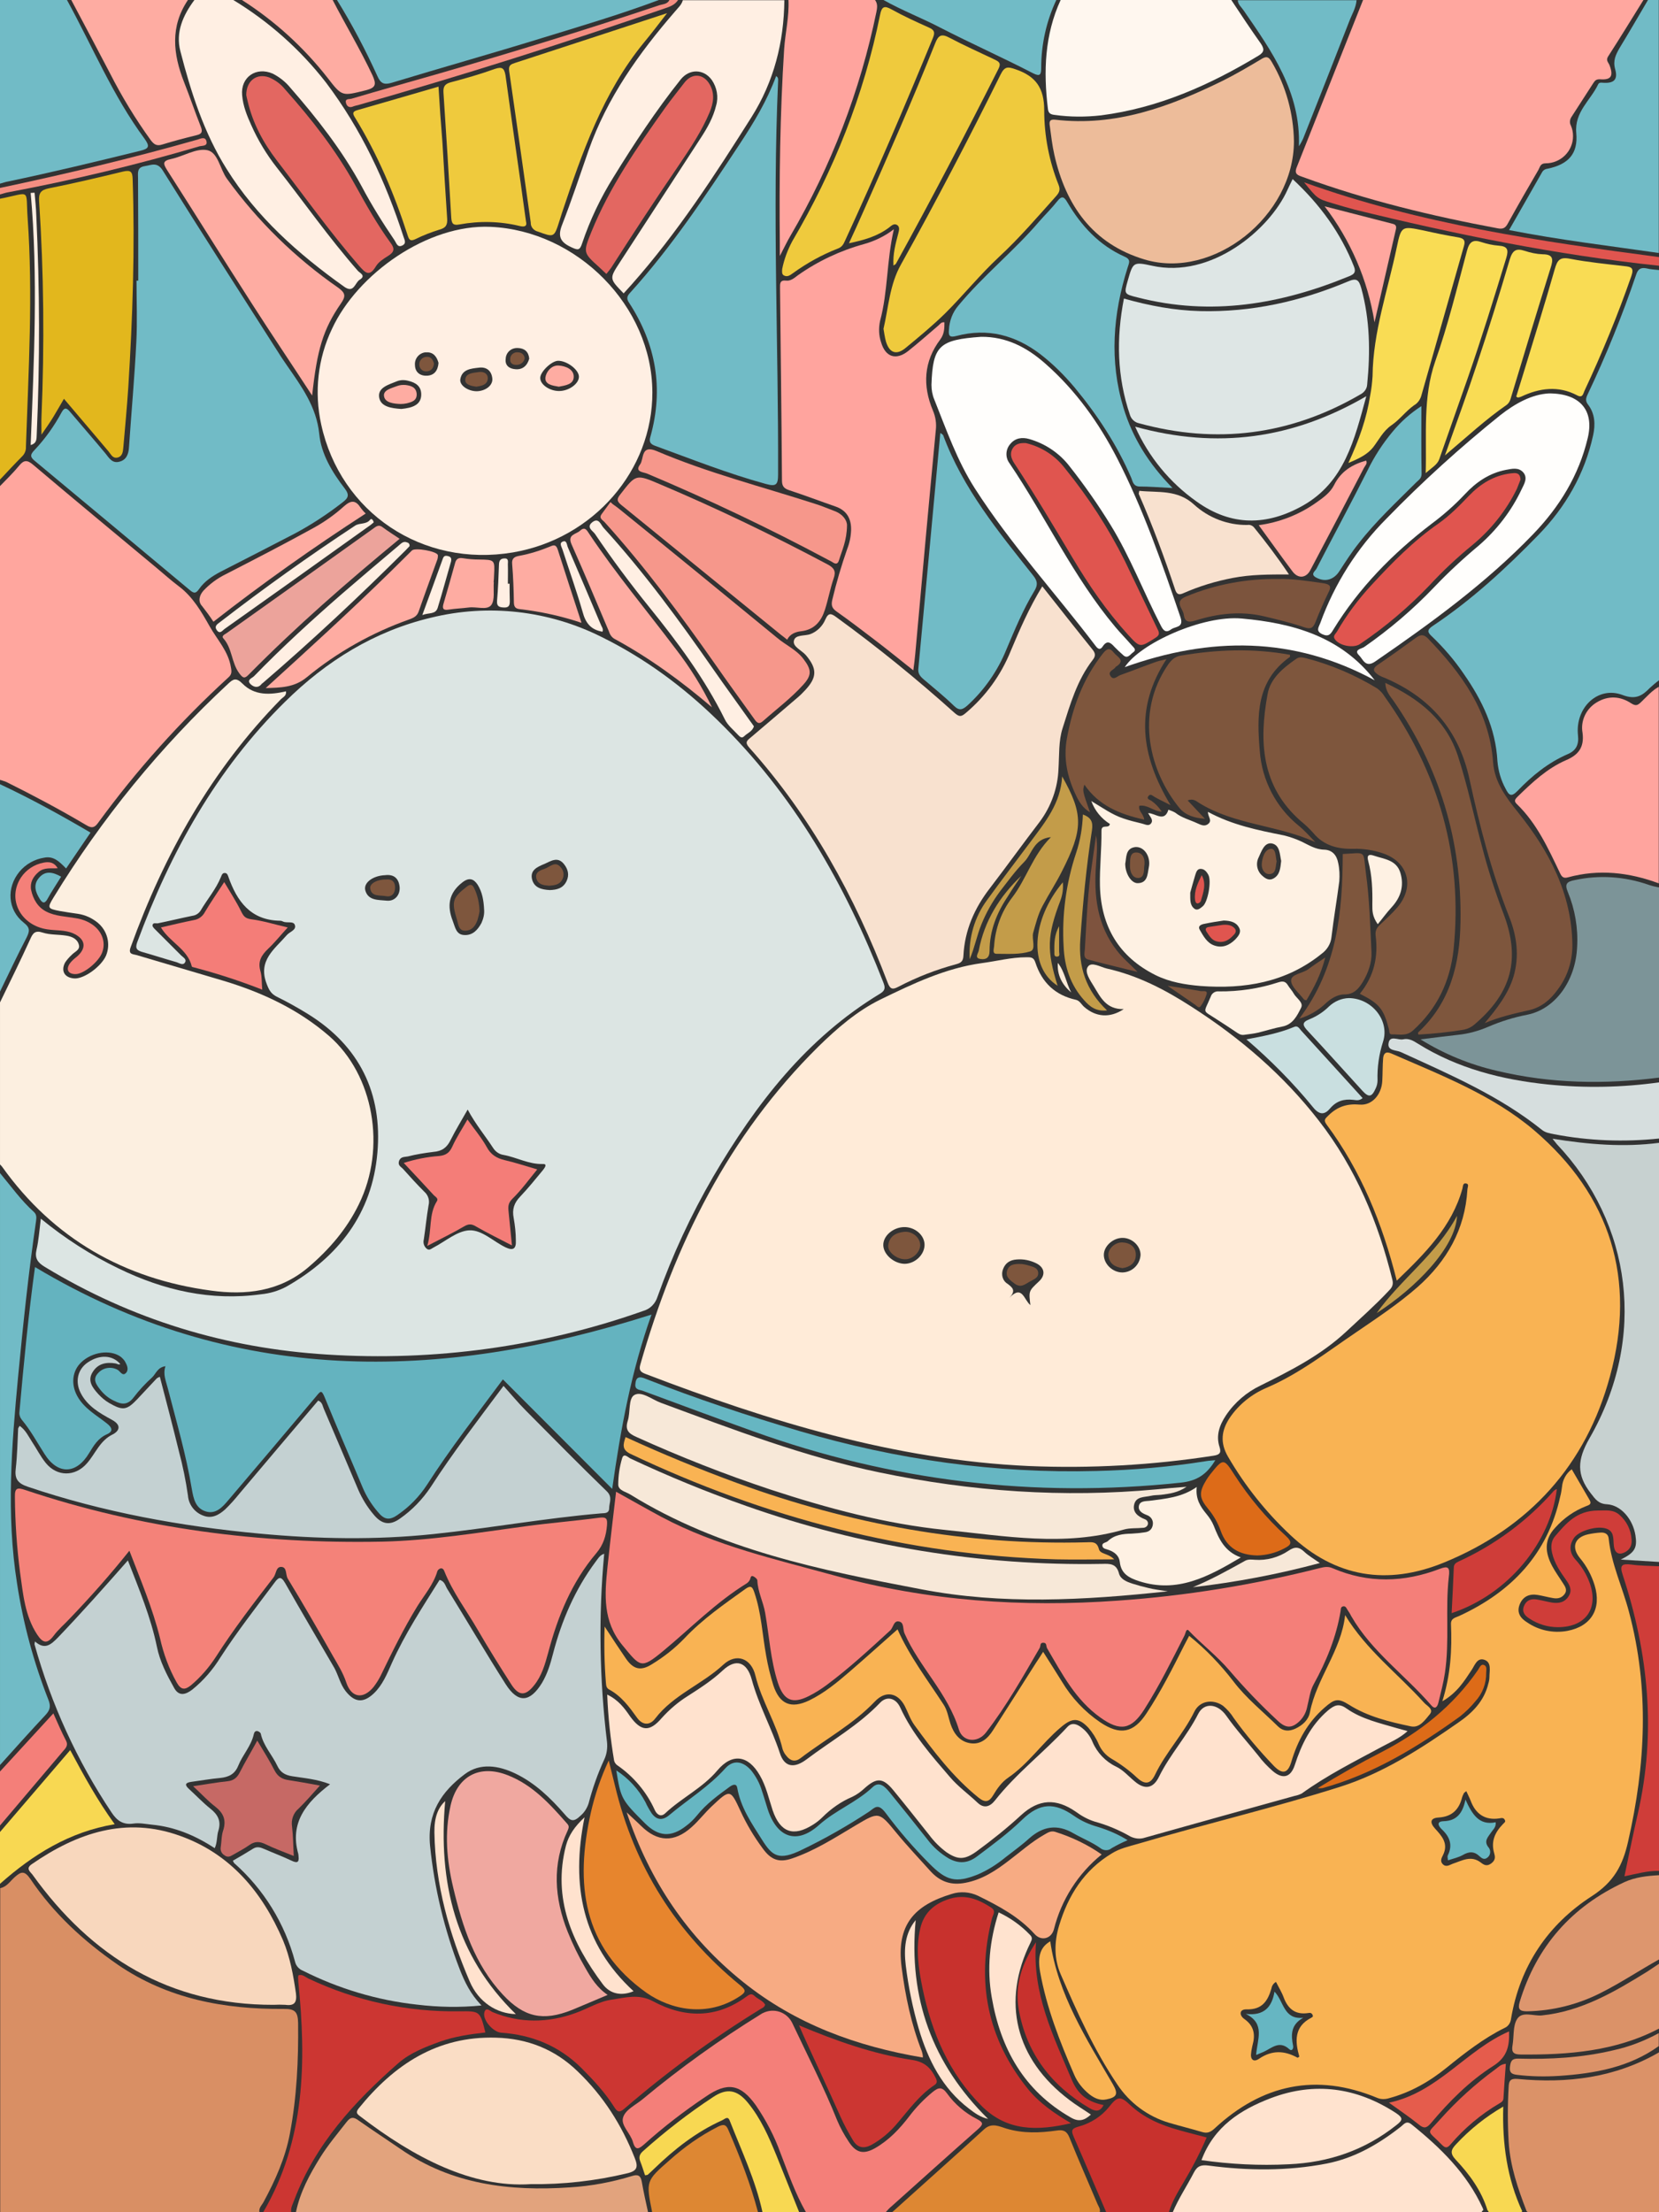 <?xml version="1.0" encoding="utf-8"?>
<!-- Generator: Adobe Illustrator 25.4.0, SVG Export Plug-In . SVG Version: 6.00 Build 0)  -->
<svg version="1.1" baseProfile="tiny" id="图层_1"
	 xmlns="http://www.w3.org/2000/svg" xmlns:xlink="http://www.w3.org/1999/xlink" x="0px" y="0px" viewBox="0 0 768 1024"
	 overflow="visible" xml:space="preserve">
<rect x="0" y="0" width="768" height="1024" fill="#333333" stroke="none"/>
<g>
	<polygon points="768,409 768,409 768,411 768,411 	"/>
	<path d="M370,1024.1h3c0,0,0,0,0-0.1L370,1024.1C369.9,1024,370,1024,370,1024.1z"/>
	<path d="M351,1024.1h2v-0.1L351,1024.1C350.9,1024,351,1024.1,351,1024.1z"/>
	<polygon points="509.1,1024 512.1,1024 512.1,1024 	"/>
	<polygon points="768,123 768,123 768,125 768,125 	"/>
	<polygon points="541.1,1024 543.1,1024 543.1,1024 	"/>
	<polygon points="120,1024 122,1024 122,1024 	"/>
	<polygon points="0,872 0,874 0,874 	"/>
	<path d="M768,866v2l0,0V866L768,866z"/>
	<polygon points="768,950 768,950 768,947 768,947 	"/>
	<path d="M135,1024.1h2v-0.1L135,1024.1C135,1024,135,1024.1,135,1024.1z"/>
	<polygon points="768,939 768,939 768,941 768,941 	"/>
	<path d="M300,1024.1h2v-0.1L300,1024.1C299.9,1024,300,1024.1,300,1024.1z"/>
	<path fill="#C9DFE0" d="M624.4,462c-3.4,0.1-6.6,1.5-9.1,3.8c-2.6,2.6-5.7,4.6-9.1,6c-3.9,1.5-3,3-0.8,5.4
		c8.5,9.1,16.8,18.4,25.2,27.6c3,3.3,4.4,3.1,6.2-0.9c0.6-1.2,0.9-2.5,0.9-3.8c-0.2-6.1,0.7-12.2,2.6-18.1
		C643.3,472.5,635.2,462.1,624.4,462z"/>
	<path fill="#7E563D" d="M525.8,394.6c-2.8,0.1-2.6,3.3-2.7,5.5c-0.2,3.1,1,6.5,4,6.3c2.9-0.2,2.4-4.1,2.6-5.3l0,0
		C530.4,396.6,528.4,394.5,525.8,394.6z"/>
	<path fill="#E0554F" d="M556.3,405.1c-1.8,3.7-3.5,7.1-3.1,11.2c0.1,0.9,0.3,1.8,1.2,1.9c0.6-0.1,1.2-0.5,1.5-1.1
		C557,413.2,558.6,409.2,556.3,405.1z"/>
	<path fill="#FEF1E3" d="M563.5,472c2.8,1.8,5.6,3.6,8.4,5.5c1.2,0.8,2.4,1.8,4.1,1.5c2.1-0.3,4.3-0.5,6.4-1
		c3.7-0.9,7.4-2.1,11.1-2.8c5-0.9,7-5.1,8.8-8.7c1.3-2.5-2.2-4.4-3.4-6.6c-0.7-1.3-1.8-2.4-2.6-3.7c-1.1-1.9-2.3-2.2-4.5-1.5
		c-8.9,2.9-18.2,4.3-27.5,4.2c-1.7-0.2-3.3,0.8-3.8,2.4C557.1,469.5,556.3,467.2,563.5,472z"/>
	<path fill="#C9DFE0" d="M607.9,512.6c3,3.7,5.4,3.4,7.9,0.4c2.9-3.4,6.4-4.4,10.7-3.9c1.2,0.1,2.6,0.6,4.3-0.8
		c-9.6-10.6-19-20.9-28.4-31.2c-0.8-0.9-1.6-2.5-3.2-1.8c-6.9,2.9-14.2,4.3-22.2,5.8C588.2,490.7,598.6,501.2,607.9,512.6z"/>
	<path fill="#7E563D" d="M604.8,463c3.5-5.9,6.7-11.9,8.7-19.8c-3.2,2.2-5.6,3.7-7.8,5.4c-2.7,2-8.1,2.3-8,5.3s3.8,5.9,6,8.8
		C603.9,462.9,604.3,462.9,604.8,463z"/>
	<path fill="#7E563D" d="M556,458.8c-4.9-0.9-9.8-1.6-15.5-2.5c4.7,3.2,8.7,6,12.8,8.8c0.7,0.5,1.7,1.8,2.5,0.7
		c1.3-1.7,2.2-3.7,2.8-5.7C559,458.3,557,458.9,556,458.8z"/>
	<path fill="#F6978B" d="M361.6,293.9c0.8,0.6,1.6,1.2,2.8,2.2l0,0c1.3-2.6,3.8-3.6,6.4-3.9c6.3-0.7,9.4-4.7,11.1-10
		c1.5-4.7,2.4-9.7,4-14.4c1.2-3.3,0.3-4.9-2.7-6.5c-25.4-13.5-51.3-26-77.8-37.2c-11-4.7-11-4.6-18.2,4.7c-1.7,2.1-1.8,3.2,0.5,5
		C312.3,253.8,336.9,273.8,361.6,293.9z"/>
	<path fill="#F6978B" d="M282.6,232.4l-4.1,5.6c-1.4,1.9,0.5,2.7,1.4,3.7c18.7,20.7,35.2,43,51.2,65.8c5.9,8.5,12,16.8,18,25.2
		c1.2,1.7,2.1,2.9,4.2,1c6.2-5.5,12.9-10.5,18.5-16.7c4.1-4.5,3.9-7,0.2-11.9c-3.3-4.4-8.3-6.5-12.3-9.9
		c-24.1-19.8-48.2-39.5-72.4-59.1c-1.2-1-2.3-1.8-3.6-2.7L282.6,232.4z"/>
	<path fill="#FFEFE3" d="M341.6,340.1c0.8,0.8,1.7,1.9,2.9,0.7c1.5-1.5,3.8-2.2,4.5-4.6c-0.7-1-1.3-1.9-2-2.8
		c-5.6-7.9-11.3-15.7-16.8-23.6c-15.8-22.7-32.1-45-50.8-65.5c-1.3-1.4-2.2-5-5.3-2.5c-2.8,2.3,0.3,3.9,1.3,5.3
		c7.9,11.7,16.4,23.1,25.3,34.1c13.1,16.2,25.5,32.9,34.8,51.7C336.9,335.8,339.5,337.8,341.6,340.1z"/>
	<path fill="#FEACA2" d="M254.6,253c-4.6,1.9-9.4,3.4-14.3,4.3c-2.2,0.4-3.5,1.2-3.2,3.9c0.5,6,0.7,11.9,0.8,17.9
		c0.1,2.2,1.1,2.7,3,2.9c9.6,1.1,19.1,3.2,28.3,6.3c-3.9-11.9-7.5-22.9-11-33.9C257.4,252,256.4,252.2,254.6,253z"/>
	<path fill="#FEACA2" d="M284.6,295.8c16.2,8.8,30.9,19.6,45,31.6c-4.6-9.5-10.2-18.5-16.7-26.9c-13.4-17.8-27.8-34.9-40.2-53.5
		c-1-1.5-1.9-3.4-4.1-1.4c-1.9,1.8-6.1,1.7-4,6.4c6,13.4,11.6,26.9,17.3,40.3C282.4,293.9,283.3,295.1,284.6,295.8z"/>
	<path fill="#7E563D" d="M621.6,395.3c-0.1,26.8-2.5,52.8-20.1,76.2c4.4-1.3,8.4-3.6,11.7-6.6c2.6-2.5,5.7-4.6,9.2-4.6
		c4.4,0,6.5-2.6,8.5-5.8c2.5-4.2,4.2-8.9,4-13.7c-0.6-12.3-0.9-24.6-2.6-36.8C630.9,393.3,632.8,394.8,621.6,395.3z"/>
	<path fill="#F8E1CF" d="M410.9,454.8c1.1,2.9,2.1,3.5,4.9,2c8.6-4.5,17.6-8,26.9-10.5c2.3-0.6,3.2-1.5,3.3-4
		c0.6-11.7,5.1-21.9,12.2-31.1c7.8-10.2,15.3-20.6,23.1-30.8c5.3-7.1,8.4-15.7,8.7-24.5c0.4-6.3,0-12.9,1.9-18.8
		c3.5-11,6.7-22.3,14-31.7c1.4-1.8,1.2-3.1-0.2-4.8c-7.6-9.4-15.1-19-23.2-29.2c-6.1,10-10.4,19.9-14.6,29.9
		c-4.5,11.2-11.7,21.1-20.9,28.8c-2.1,1.8-3,1.7-5.1-0.1c-17.5-15.7-35.7-30.5-54.7-44.3c-2.4-1.8-3.7-2.2-5.1,1
		c-1.3,3.1-3.8,5.6-6.9,6.8c-2.7,1-7.2,0.1-7.7,3.2c-0.5,2.7,3.6,4.3,5.6,6.6c5.2,6.2,5.2,10.2-0.3,16.1c-1.1,1.2-2.3,2.4-3.6,3.5
		c-7.2,6.2-14.4,12.3-21.7,18.5c-1.7,1.4-2.8,2.2-0.7,4.6C375.3,377.8,395.7,414.8,410.9,454.8z"/>
	<path fill="#7E563D" d="M597.1,304.1c0.2-0.1,0-0.6,0.1-1c-16.9-3.1-33.8-2.5-50.7,0.4c-2.8,0.5-4.3,2.1-5.8,4.2
		c-15.7,23-8.1,50,5.3,66.3c2.8,3.4,7.1,4.7,11.8,5l-8-8.5c2.6-1,3.9,0.3,5.2,1.1c16.3,10.2,36.1,10.2,53.9,18.2
		c-2.9-3-5.1-5.5-7.7-7.6c-10.5-8.5-17-21-18-34.5C581.8,331.3,581.5,315.2,597.1,304.1z"/>
	<path fill="#FEF1E3" d="M637.8,427.8L637.8,427.8c2.1-2.5,4-5.2,6.3-7.7c4.3-4.6,6-9.9,4.2-16s-7.5-6.4-12.2-8
		c-2.3-0.8-3.5-0.4-2.7,2.5c1.8,6.6,2,13.4,1.9,20.2C635.3,421.5,635.2,424.1,637.8,427.8z"/>
	<path fill="#71BBC6" d="M644.7,199.8c-4.6,5.5-8.5,11.5-11.6,17.9c-7.7,15.3-15.8,30.3-23.7,45.6c-0.6,1.1-2.9,2.5-0.2,4
		c4.2,2.3,8.3,1.1,10.9-3c2.8-4.3,5.6-8.7,8.8-12.7c8-10.3,17.5-19.1,26.7-28.3c1.1-1.1,2.5-1.8,2.5-4c-0.2-10.1-0.1-20.3-0.1-31.3
		C653,191.2,648.5,195.2,644.7,199.8z"/>
	<path fill="#FFFEFC" d="M520.7,308.8c39.4-14.1,78-14.4,115.7,6.1c-15.6-20.3-38-26.5-61.6-28.6
		C556.7,284.7,527.8,297.8,520.7,308.8z"/>
	<path fill="#E0554F" d="M629.6,298.1c11.6-7.8,22.3-16.9,32-27c6.2-6.7,12.9-13,20-18.8c8.6-7.1,15.7-16,20.6-26
		c0.6-1.5,1.2-3,1.7-4.3c-0.2-3.5-2.5-3.1-4.4-2.9c-7.8,0.9-14.1,4.8-19.4,10.3c-4.4,4.6-8.8,9.1-14,12.8
		c-11.7,8.1-21.6,18.2-31.2,28.6c-6.1,6.6-11.5,13.8-16,21.6c-0.6,1-2,2-1,3.4C619.8,298.9,626.6,300.2,629.6,298.1z"/>
	<path fill="#C39C49" d="M472.8,405.4c-10,9.5-17.1,20.8-19.7,34.6c-0.2,1.2-2.2,3.5,0.8,3.9c2.5,0.4,4.2-0.5,4.2-3.8
		c0-9.2,3.3-17.5,8.4-25.1C468.5,411.7,470.7,408.5,472.8,405.4z"/>
	<path fill="#FFFEFC" d="M431.2,178.1c0,2.3,0.4,4.7,1.3,6.8c5.6,14,10.6,28.4,18.8,41.2c16.6,25.9,37.4,48.5,55.9,72.9
		c1.2,1.6,2.2,1.9,3.3,0.2c2-3,3.6-1.8,5.4,0.2c1.3,1.3,2.6,2.6,4,3.8c2.1,2,3.3-0.3,4.6-1.2c1.8-1.2,0.4-2.2-0.5-3.2
		c-2.5-2.9-5.2-5.6-7.7-8.6c-19.5-23.2-32.1-50.8-49-75.8c-2-2.7-1.8-6.4,0.4-8.9c2.3-2.8,5.5-3.2,8.7-2.3c7.4,2.1,14,6.5,18.7,12.6
		c6.8,8.6,13.1,17.6,18.9,27c9.2,14.9,15.4,31.3,23.4,46.8c1.2,2.4,2.4,3.5,4.8,1.7c1.9-1.4,5.9-0.7,4.3-5.5
		c-8.5-25-17.2-50-29.3-73.6c-8.5-16.5-19.2-31.5-33.3-43.9c-8.5-7.5-18-12.5-29.7-12.4C434.9,157.3,431.8,159.9,431.2,178.1z"/>
	<path fill="#DEE6E5" d="M630.2,133.5c-1.1-3.9-2.1-5-6.2-3.2c-21.9,9.2-44.6,14.3-68.5,13.7c-11.9-0.3-23.5-2.5-35.2-5.8
		c-3.6,18.4-3.2,36.2,2.8,53.9c0.6,1.9,2.2,3.4,4.1,3.8c36,9.9,70.2,5.5,102.5-13.3c1.8-0.9,3.1-2.6,3.2-4.6
		C634.4,162.9,634.2,148.1,630.2,133.5z"/>
	<path fill="#71BBC6" d="M520.6,118.8c-11.7-5.2-20-14.2-26.4-25c-1.6-2.8-2.6-3.4-4.8-0.6c-2.6,3.3-5.6,6.2-8.3,9.3
		c-11.7,13.7-25.9,25-37.4,38.9c-2.7,3.1-4.2,7.1-4.4,11.2c-0.3,3,0.4,3.7,3.5,2.9c14.4-3.8,27.3-0.4,39,8.6
		c5.8,4.5,11,9.7,15.7,15.3c10.6,12.8,19.6,26.5,26.2,41.8c0.7,1.7,0.9,3.9,3.8,4c4.6,0,9.2,0.4,15.3,0.7
		c-11.1-11.3-18.5-23.3-22.7-37.1c-6.6-21.8-4.9-43.4,1.9-64.9C522.5,122,523.9,120.2,520.6,118.8z"/>
	<path fill="#FFA79F" d="M617.6,224.5c-1.8,3.6-5.2,6-8.5,8.3c-7.8,5.5-16.9,9-26.4,10.3l0,0c5.5,7.5,10.5,14.6,15.7,21.5
		c2.6,3.4,6.3,3,8.2-0.7c8.3-15.7,16.6-31.5,24.8-47.3c0.5-1,1.8-2.1,1-3.4C626,215,620.8,218.1,617.6,224.5z"/>
	<path fill="#DEE6E5" d="M525.5,197.5c6.2,13.9,16,25.9,28.5,34.7c16.1,11.5,32.5,11.2,49.2,1.8c19.2-10.9,23.8-30.4,29.3-50.6
		C598.5,203.2,563.5,208,525.5,197.5z"/>
	<path fill="#F8E1CF" d="M570.8,267.5c8.3-1.6,16.7-1.6,25.9-1.6c-5.4-8.1-10.7-15-16.2-21.8c-0.8-0.9-1.9-1.3-3.1-1.1
		c-9.1,0.1-17.9-3.3-24.6-9.4c-7.7-7.1-16.6-5.5-25.4-6.4c-0.1,0.8-0.3,1.2-0.2,1.5c6.3,14.4,11.8,29.2,16.8,44.2
		c0.8,2.4,1.9,2.6,4,1.6C555.3,271.3,562.9,269,570.8,267.5z"/>
	<path fill="#71BBC6" d="M427.4,314.3c4.8,4.1,9.8,8.1,14.3,12.5c2.5,2.4,4,1.6,6.1-0.2c7.9-7.2,14.1-16.1,18.1-26
		c3.9-9.2,7.7-18.4,12.9-27c1.7-2.8,1.6-4.6-0.6-7.3c-16-20.2-32.5-40.2-41.6-64.9c-0.1-0.2-0.5-0.4-1.3-1
		c-3.4,36.8-6.8,73.1-10.2,109.4C425,311.8,425.9,313,427.4,314.3z"/>
	<path fill="#C39C49" d="M489.6,456.3c-5.1-16.4-4.9-23.2,1.3-39.5c1-2.7,1.4-5.6,1.1-8.4C477.5,425.8,476.1,447.7,489.6,456.3z"/>
	<path fill="#7E563D" d="M588.3,392.9c-2.8,0.3-4,4-4.2,7.1c-0.1,2.4,1.3,4.7,3.5,4.6c3.3-0.1,2.8-3.4,3.4-5.9l0,0
		C590.5,396.7,590.7,392.7,588.3,392.9z"/>
	<path fill="#7E563D" d="M516.4,308.8c0.1-0.1,0.2-0.3,0.4-0.3c4.4-2.9,0.4-4.4-1.1-6.3c-2.1-2.8-3.5-1.8-5.3,0.5
		c-9.1,11.6-13.9,24.8-16.5,39.1c-1.7,9.3,0.2,17.9,4.1,26.1c1.4,3,3.1,6,6.6,8.1c-3.5-9.9-3.5-9.9-2.6-12.8
		c6.6,9.7,16.4,13.7,27.7,16.2c-0.4-2.9-2.8-3.9-2.3-6.4c3.8-0.7,6.6,2.6,10.4,2.7c-1.2-1.9-2.8-3.6-4.6-4.9
		c-0.8-0.6-2.7-0.9-1.5-2.4c1-1.2,2,0.1,3,0.6c1.9,1.1,3.9,2,7.2,3.7c-13.8-22.9-16.8-44.8-1.9-67.6c-2.4,0.6-4,0.9-5.5,1.5
		c-5.3,1.9-10.6,4-15.9,5.9c-1.4,0.5-3,2.5-4.4,0.6C512.5,310.7,515.6,310.2,516.4,308.8z"/>
	<path fill="#C39C49" d="M490.3,440.5c0-3.9,0-7.9,0-11.8c-2.2,3.9-2.3,7.9-2.2,12c0,0.9-0.2,2.2,1.3,2.1
		C490.9,442.7,490.3,441.4,490.3,440.5z"/>
	<path fill="#C39C49" d="M482.7,419.2c2.8-5.3,6.1-10.3,8.8-15.7c10-19.6,10.1-26.6,0.2-44.1c-0.7,12.5-7.9,21.2-14.6,30.2
		s-13.5,17.8-20,26.8c-5.9,7.9-8.8,17.7-8.2,27.6c2.3-5.3,3.3-11,5.5-16.3c2.2-5.4,5.1-10.5,8.6-15.2c3.6-4.6,7-9.4,11.1-13.5
		c3.7-3.7,4.3-10.7,12.4-11.5c-8.5,8.5-11.3,19.3-17.9,27.9c-5,6.5-7.9,14.4-8.4,22.6c-0.1,1.3-1,3.6,1.3,3.5
		c5.2,0,10.6,0.4,15.4-1.1c2.9-0.9,0.6-5.7,1.4-8.7C479.5,427.6,480.5,423.2,482.7,419.2z"/>
	<path fill="#FEF1E3" d="M613,393.3c-4.1-0.1-7.2-2.2-10.6-3.8c-2.6-1.2-5.2-2.1-8-2.8c-12-2.4-24-4.8-35.2-10.9
		c-0.1,2.2,2.1,3.9,0.2,5.5c-1.7,1.5-3.5,0.5-5.1-0.2c-3.4-1.6-7.2-2.5-10.2-4.9c-1-0.6-2.1-1-3.2-1.4c-1.9,6.1-6.1,1.5-9.4,1.6
		c1,1.8,2.6,3.2,1.3,4.8c-1.1,1.4-2.8,0.3-4.2,0c-2.9-0.7-5.8-1.4-8.7-2.4c-5.1-1.7-9.5-4.9-14.7-8c1.6,4.4,4.6,8.1,8.6,10.6
		c-0.4,2.5-4-0.3-3.9,3.3c0.1,8.5-0.9,17-0.7,25.4c0.5,18.7,8.7,32.8,25.8,41.3c6.5,3.2,13.6,4.4,20.8,5c20.3,1.5,39.5-1.6,56-14.9
		c2.6-1.9,4.3-4.7,4.6-7.9c1-8.6,2.5-17.1,3.6-25.7c0.2-2.8,0.1-5.7-0.5-8.4C618.8,395.7,616.6,393.4,613,393.3z M531.8,401.6
		c-0.6,3-0.5,7.2-5.2,7.2c-2.9,0-5.7-4.4-5.7-9c0.6-2.7,0-7.1,4.6-7.7C529.7,391.7,532.9,396.6,531.8,401.6z M552.9,420.6
		c-2.1-1.6-1.9-4.1-1.9-7.4c0.6-2.1,1.4-5.2,2.3-8.1c0.4-1.2,0.8-2.8,2.3-2.9c1.9-0.1,3,1.3,3.8,2.8c1.5,2.8-0.2,12.5-2.6,14.5
		C555.7,420.4,554.3,421.7,552.9,420.6z M571.9,434.8c-2.8,2.8-6.1,4.2-9.9,2.8c-3.3-1.2-4.9-4.3-6.6-7.2c-1-1.7,0.5-2.4,1.8-2.7
		c3.3-0.7,6.5-1.2,9.3-1.6c3.3,0.1,5.9,0.8,7.2,3.5C574.7,431.6,573.3,433.3,571.9,434.8z M589.4,406.7c-1.9,1-3.6,0-5-1.3
		c-2.5-2.1-3.2-5.7-1.7-8.6c1.3-2.8,2.6-6.9,6-6.4c3.9,0.7,3.7,5.2,4.4,8.1C592.7,402,592.5,405.1,589.4,406.7z"/>
	<path fill="#C39C49" d="M512.5,467.7c-9.8-9.2-13.3-20.2-12.4-32.8c1.2-16.9,2.8-33.8,5.4-50.6c0.6-4-0.5-5.9-4.2-7.3
		c-0.2,6-1.2,12-3.1,17.7c-4.7,14.1-6.7,28.9-5.8,43.7c0.4,9,3.1,17.5,9.4,24.5C504.4,465.9,507.4,468.3,512.5,467.7z"/>
	<path fill="#E0554F" d="M535.8,291.1c-5.1-10.5-10-21-15.1-31.5c-7.6-15.2-16.9-29.5-27.6-42.7c-4.5-5.9-10.9-10.1-18.2-11.8
		c-3.3-0.2-5.2,0.7-6.3,2.8c-1.4,2.8,0,5.2,1.5,7.4c9.2,14,17.8,28.5,26.4,42.9c7.5,12.6,15.8,24.7,25.7,35.6
		c5.6,6.1,5.5,6,12.6,1.5C536.9,294,536.8,293,535.8,291.1z"/>
	<path fill="#7E533E" d="M526.6,449.9c-3.2-3.4-6.7-6.2-9.4-9.7c-9.4-11.9-10.9-25.7-9.8-40.1c0.3-4.4,0.8-8.9,0-13.4
		c-0.6,4.2-1.2,8.5-1.8,12.7c-2.1,13.3-2.6,26.8-3.4,40.2c-0.1,1.6-0.9,4,1.7,4.6C511.3,446.2,519,448,526.6,449.9z"/>
	<path fill="#7C543D" d="M612.8,270c-7.5-1.1-14.9-2.2-21-2c-14.6-0.2-29.2,2.5-42.7,8.1c-5.9,2.4-1.4,5.6-1.1,8.4
		c0.4,3.1,1.9,3.8,5.2,2.8c10.4-3.3,21.1-4.6,32-2c6.3,1.5,12.6,3,18.7,5.1c3,1,4,0.2,5.1-2.5c1.8-4.6,3.8-9.2,6-13.7
		C616.5,271.4,615.7,270.5,612.8,270z"/>
	<path fill="#FFEBD8" d="M495.9,459.4c-2.4-4.5-3-9.7-6.2-13.7C489.3,451.5,491.8,455.9,495.9,459.4z"/>
	<path fill="#E0554F" d="M566,428.1l-6.5,1c-1.3,0.2-1.7,1-1,2.1c1.2,1.8,2.3,3.8,4.5,4.5c3,0.9,5.5-0.2,7.6-2.4
		c0.9-0.9,2.1-2,1.1-3.4C570.4,428.3,568.6,427.9,566,428.1z"/>
	<path fill="#F47D78" d="M202.2,556.1c-3.8,6.1-2.2,13.1-4.4,20.6c6.5-3.4,11.9-6,17-9c2.2-1.3,3.6-1.2,5.7,0.1
		c5.2,3,10.6,5.6,16.5,8.7c-0.6-6-1.1-11-1.6-16c-0.2-2.2-0.1-3.7,1.8-5.6c4.1-4,7.5-8.7,11.5-13.6c-5.5-1.6-10.3-3.2-15.1-4.3
		c-3.7-0.9-6.4-2.5-8.3-6.1c-2.4-4.3-5.7-8.2-8.9-12.7l0,0c-2.5,4.4-5.1,8.3-7,12.5c-1.3,2.9-3,4.1-6.2,4.4
		c-5.5,0.4-11,1.5-16.3,3.2c4.9,5.2,9.3,9.9,13.7,14.7C201.3,553.9,203.2,554.6,202.2,556.1z"/>
	<path fill="#7E563D" d="M182.9,410.8c0-2.5-1.3-4-4.1-3.7c-4-0.1-7.8,1.8-7.4,4.2c0.6,3.9,4.5,3,7.1,3.5
		C181.3,415.4,182.9,413.6,182.9,410.8z"/>
	<path fill="#7E563D" d="M215.3,430.8c3.1,0,4.7-2.1,5.7-4.8c0.4-1.4,0.8-2.8,1-4.2l0,0c-0.1-3.7-0.9-7.4-2.5-10.7
		c-0.7-1.4-1.5-2.2-3.4-0.7c-6.5,5.1-7.2,6.7-4.6,15.2C212.2,427.7,212.2,430.8,215.3,430.8z"/>
	<path fill="#DCE5E3" d="M132.7,595.5c-3.7,2-7.7,3.2-11.9,3.6c-23.2,3.2-45-1.8-65.8-11.9c-12.9-6.2-25-14-36.1-23.1
		c-0.7,5.6-1,10.1-2,14.4c-0.9,3.9,0.5,5.9,3.8,7.9c40.2,24.4,83.8,37.7,130.7,40.6c49.7,3.2,99.5-3.6,146.4-20.2
		c3.2-0.9,5.6-3.4,6.6-6.6c6.9-19.3,15.5-37.9,25.8-55.6c19.8-33.7,43.2-64.1,77.3-84.7c2.6-1.6,2.2-3.1,1.4-5.2
		c-17.7-45.4-41.5-87-76.7-121.3c-16-15.6-33.7-28.7-53.8-38.6c-24.4-12.2-52.3-15.4-78.8-8.9c-26.2,6.2-48.6,20.1-67.6,38.9
		c-31.9,31.4-53.1,69.7-68.5,111.4c-1.1,3,0.1,3.8,2.5,4.5c5.3,1.5,10.5,3.2,15.8,4.7c1.2,0.4,3,1.7,3.9,0c0.8-1.4-1-2.3-1.9-3.2
		c-4-4-8-8-12-12c-0.5-0.5-1.3-1.3-1.2-1.9c0.2-1.4,1.5-0.8,2.4-0.9c5.4-1.1,10.7-2.4,16.1-3.5c1.5-0.2,2.8-1,3.7-2.3
		c3.1-5.3,7.2-10,9.5-15.7c0.4-1,0.7-1.9,1.9-1.8c0.9,0.1,1.2,0.8,1.5,1.7c4,11.4,10.3,20.2,24,20.4c0.5,0,1,0.2,1.4,0.4
		c1.8,0.8,4.8-0.4,5.4,1.6c0.8,2.3-2.4,3.1-3.7,4.6c-5.6,6.5-13.5,11.7-9.4,22.5c1.1,2.9,2,4.7,4.8,6.1c4.9,2.4,9.7,5.1,14.4,8
		c23.9,14.8,34.5,36.8,32.1,64.2C172.3,561.7,156.7,581.8,132.7,595.5z M251.8,400c3.1-1.3,6.3-3.8,9.3,0c1.9,2.4,2.5,5,1.2,7.8
		c-1.6,3.4-4.5,4.1-7.8,4.2c-3.7-0.2-7.2-1-8.2-5C245.3,402.8,248.7,401.3,251.8,400z M214.1,408.4c3.1-2.4,5.2-1.6,7,1.1
		c2.2,3.5,2.8,7.4,3,11.4c0.2,2.2-0.3,4.3-1.2,6.3c-1.7,3.2-4.1,5.9-8.1,5.6c-3.7-0.2-4.1-3.7-5.2-6.5
		C206.9,419.4,207.6,413.4,214.1,408.4z M188.8,535.3c3.9-1,7.8-1.6,11.8-2.1c4-0.3,6.3-2,8-5.5c2.3-4.6,5-9,7.9-14.1
		c3.7,6.9,8.1,12.1,11.8,17.8c1.1,1.7,2.8,2.9,4.8,3.2c6.1,1.1,11.7,4.4,18.2,4.2c2.5-0.1,0.5,2.2-0.1,3c-3.4,4.1-6.7,8.2-10.4,12.1
		c-2.8,2.9-3.8,5.9-3,9.9c0.6,3.4,1,6.9,1,10.4c0.2,3.9-1.3,4.8-4.7,3.2c-5.7-2.7-11-8.2-16.9-7.9c-5.6,0.3-11,5.1-16.4,7.9
		c-1.1,0.5-2.1,1.8-3.5,0.4c-1.1-1.1-1.5-2.6-1.1-4.1c0.8-5.3,1.3-10.6,2.2-15.8c0.6-2.3-0.2-4.7-1.9-6.2c-3.4-3.4-6.7-7-9.9-10.6
		c-0.9-1-2.5-1.6-1.9-3.6C185.4,535.3,187.3,535.6,188.8,535.3z M169.1,412.1c-0.9-3.6,3.7-6.8,9.2-7c4.2-0.5,6.3,1.6,6.7,5.5
		c0.3,3.7-2.3,6.7-6,6.3S170.4,417,169.1,412.1z"/>
	<path fill="#C4D1D2" d="M140.2,912.2c16.5,8.3,34.4,13.7,52.8,15.7c9.9,1.2,19.9,1.4,29.9,0.4c-5.1-5.3-7.8-10.9-10.1-16.8
		c-7.1-18.3-11.7-37.5-13.7-57c-1.5-15.3,5.3-25.2,16.1-33.3c7.1-5.3,15.5-4,23.3-0.3c9.2,4.4,16.4,11.4,23,19
		c2.5,2.9,3.9,3.8,7.2,0.6c1.8-1.5,3.1-3.6,3.8-5.8c1.8-6.9,4.2-13.7,7.2-20.2c1.2-2.5,1.6-5.4,1.3-8.2c-3.5-28.9-4-58.1-1.3-87.1
		c-2.2,0.7-2.9,2.4-3.9,3.6c-9.6,12.9-15.8,27.3-19.8,42.7c-1.2,4.7-2.6,9.3-5.1,13.5c-5.6,9.1-11.1,9.5-16.8,0.6
		c-9.3-14.6-18-29.5-27.1-44.2c-0.9-1.5-1.2-3.5-3.5-4.1c-7.9,12.6-16,24.9-22.1,38.5c-2.2,5-4.3,10.2-8.4,14.1
		c-4.9,4.6-8.9,4.1-13-1.1c-2.5-3.2-3.3-7.2-5.2-10.7c-7.6-13.1-15.3-26.1-22.8-39.3c-2-3.5-3.1-2.7-5-0.1
		c-8.5,11.4-17.2,22.5-24.9,34.4c-3.5,5.7-7.9,10.8-13.1,15c-2.9,2.2-6.1,3.4-8.4-0.8c-3.4-6.1-6.6-12.2-8-19.2
		c-2.8-13.5-8.1-26.2-13.4-39.8c-10.9,12.4-21.4,24.2-32.3,35.6c-3.4,3.5-6.2,5.9-10.7,1.9c-0.1,0.8-0.3,1.1-0.2,1.4
		c7.7,27.6,19.7,53.9,35.6,77.7c2.5,3.8,5.3,5.9,10.2,5.2c2.7-0.4,5.6,0.2,8.4,0.5c10.7,1,20.2,5,29.2,10.9c1.3-2.8,0.9-5.7,1.7-8.1
		c1.4-4.5-0.3-7.5-3.7-10.2s-6.6-6.1-9.9-9.1c-2.1-1.9-1.8-2.9,1-3.3c4.5-0.6,8.9-1.4,13.4-1.8c3.9-0.4,6.8-1.7,8.4-5.7
		c2-5,6-9.1,7.2-14.6c0.2-0.9,0.7-1.6,1.7-1.4c0.5,0.1,1.3,0.6,1.5,1.1c1.2,5.7,5.3,9.9,7.7,15c1.4,3,3.6,4.3,6.9,4.8
		c5.6,0.9,11.4,1.3,17.5,3.7c-11.1,8.5-18.8,17.8-14.7,32.3c0,0.3,0.1,0.7,0.1,1c0.4,3.2-0.9,3.2-3.4,2c-4-1.9-8.3-3.5-12.4-5.3
		c-1.8-0.8-3.4-1.3-5.2-0.2c-3.1,1.9-6.2,3.8-9.4,5.6c0.3,0.5,0.4,0.9,0.6,1.1c13.7,12.1,23.5,28,28.2,45.7
		C137,909.9,138.4,911.5,140.2,912.2z"/>
	<path fill="#7E563D" d="M254.2,410L254.2,410c2.6-0.2,4.9-0.5,6.1-2.9c1-1.8,0.7-4.1-0.7-5.6c-2.5-3.1-4.8-0.4-7.1,0.5
		c-2.3,0.8-4.9,1.6-4.2,4.6C249.1,409.6,251.9,409.8,254.2,410z"/>
	<path fill="#E2B71D" d="M19.2,201.2c2.4-3.5,4.1-5.9,5.6-8.4s3-5.1,4.8-8.2c7.1,8.4,13.9,16.3,20.6,24.3c1.2,1.4,1.9,3.4,4.2,2.9
		c2.4-0.6,2.5-2.8,2.7-4.8c0.8-9.3,1.7-18.6,2.3-27.9c2-32.1,3.1-64.2,2-96.3c-0.1-3.3-0.9-4.2-4.4-3.4c-11.5,2.8-23,5.5-34.5,7.8
		c-3.8,0.8-4.6,2.3-4.4,5.9c2.2,33.2,2.5,66.6,1.1,99.8C19.1,195.2,19.2,197.5,19.2,201.2z"/>
	<path fill="#FFEFE3" d="M278.9,292.4c0.5-1.2-0.2-2-0.6-2.9c-5.1-12-10.2-24.1-15.4-36.1c-0.5-1.1-0.5-3.3-2.1-2.8
		c-2.2,0.6-0.8,2.5-0.4,3.8c3.1,9.6,6.5,19.1,9.3,28.8C271,288.1,273.3,291.5,278.9,292.4z"/>
	<path fill="#FFEFE3" d="M17,201.2c1.5-33.8,1.4-67.6-0.2-101.4c-0.1-3.5-0.5-7.1-0.8-10.6l-1.8,0.1c3.5,38.8,1.5,77.7,0,116.7
		C17.1,205.2,16.9,203.2,17,201.2z"/>
	<path fill="#F47D78" d="M124,439.3c3-2.8,5.8-6.3,9.2-10c-6.1-1.4-11.5-3.1-17-3.8c-2.6-0.4-3.4-1.3-4.5-3.5
		c-2.2-4.5-5-8.8-7.9-13.7c-3.3,5.1-6.3,9.4-8.9,13.8c-1,2-3,3.5-5.2,3.8c-5,1-10,2.2-15.2,3.4c4.1,6.9,12.4,10,14.3,18.1
		c0.1,0.2,0.9,0.4,1.4,0.5c10.6,2.8,21,6.2,31.2,10.2c-0.3-3.3-0.1-6.2-0.9-8.8C119.3,444.9,121.1,442.1,124,439.3z"/>
	<path fill="#F9B353" d="M736.9,877.7c10.2-6.6,14.3-14.2,16.8-25.3c8.1-35.5,9.9-70.7,0.4-106.3c-3-11.4-8.2-22.2-9.4-34
		c-0.2-2-1.7-2.8-3.6-2.7c-2,0.1-4,0.4-5.9,0.8c-6.3,1.4-7.9,6-3.8,11c3.1,3.7,5.4,8,6.8,12.6c3.3,10.8-1.5,19-12.6,21.1
		c-6.5,1.2-13.2-0.2-18.6-3.9c-3.1-1.9-5-4.5-3.5-8.3s4.6-5.1,8.5-4.4c2.3,0.4,4.5,1,6.8,1.4c2.1,0.4,4,0.1,5.4-1.7
		c1.6-2,0.3-3.7-0.8-5.4c-1.6-2.5-3.4-5-4.8-7.6c-3.3-6.2-4-12.2,1.4-17.9c3.9-4.4,8.8-7.8,14.2-9.9c1.6-0.6,2.8-1,1.6-3
		c-2.8-4.7-5.4-9.4-8.2-14.1c-2.6,1.9-4.2,4.9-4.5,8.1c-0.2,1.5-0.4,3-0.8,4.4c-5.8,26.7-22.5,44.2-46.8,55.4
		c-1.7,0.8-3.9,1-3.8,3.8c0.5,11.7-0.1,23.2-4,35.7c6.9-4,10.1-9.3,13.5-14.4c1.5-2.2,2.6-6,6-4.8s2.3,5.1,2.3,8c0,1-0.2,2-0.5,3
		c-1.9,8-7.3,13.5-13.7,17.9c-17.2,12-34.8,23.5-55,29.9c-30.9,9.8-62.5,17.2-93.6,26.4c-4.2,1.2-8.3,2.1-12,4.4
		c-12.8,7.7-20.2,19.4-24.4,33.4c-2.3,7.6-2.4,15.3,0.7,22.5c7.6,17.5,15.4,35,26.2,51c5.7,8.6,14.2,14.9,24,17.8
		c5.1,1.5,10.3,2.8,15.4,4.3c2.3,0.7,3.9,0,5.7-1.7c22-20.4,47-25.8,75.1-14.2c1.8,0.8,3.8,0.8,5.7,0.2c10-2.7,18.7-7.7,26.7-14.2
		c8.4-6.8,17-13.5,26.7-18.3c1.7-0.7,2.8-2.4,3-4.2C703.6,910,716.6,890.8,736.9,877.7z M607,934c-8,4.1-7.5,11-5.5,18
		c-0.5,0.3-0.7,0.5-0.8,0.5c-6.1-3.4-11.9-3.6-17.9,0.5c-2.5,1.7-4.1,0.3-3.6-2.8c0.1-1.2,0.4-2.3,0.6-3.4c1.4-4.9,0.8-9-3.7-12.2
		c-2.5-1.7-2.5-4.6,1-4.5c7.2,0.2,9.8-3.9,11.5-9.7c0.2-1.3,1-2.4,2.1-3c1.3,2.6,2.7,4.8,3.6,7.3c2,5.3,5.5,8,11.3,7.1
		c1-0.2,1.6,0,2,0.8S607.7,933.6,607,934z M695.8,844.3c-3.7,3.8-5.7,8-4.1,13.5c0.4,1.5,0.8,3.1-1.3,4.7s-3.5,0.7-4.8-0.3
		c-4.6-3.6-8.8-0.9-13.1,0.5c-1.4,0.5-3,1.8-4.6,0.2c-1.4-1.4-0.5-3,0.1-4.2c2.7-5.4-0.6-8.9-3.7-12.3c-2.6-2.9-2.1-4.9,1.7-5.1
		c6.3-0.4,9.5-3.8,10.9-9.5c0.2-0.6,0.5-1.2,0.8-1.8c0.1-0.2,0.5-0.4,1.1-0.9c0.8,1.8,1.5,3.1,2,4.4c2.3,6.2,6.7,9.2,13.3,8.2
		c1-0.2,2-0.4,2.5,0.7C697.2,843.3,696.3,843.7,695.8,844.3z"/>
	<path fill="#FFE3CF" d="M588.3,971.2c-13.9,5.3-26.3,13.1-32.1,28.7l0,0c13.4,1.9,26.9,2.6,40.4,1.9c18.5-0.8,35.2-6.5,49.8-18.1
		c2.8-2.2,3.4-3.2,0-5.5C628.1,966.2,608.6,963.5,588.3,971.2z"/>
	<path fill="#66B6C2" d="M590,921.9c-1.2,7.3-5,11.3-13.3,10.3c9.2,4.5,5.3,11.8,4.8,19l0,0c1.6-0.7,2.5-1,3.4-1.4
		c3.8-1.7,7.3-5.5,11.9-1.3c1.2,1.2,2.1-0.2,1.8-1.6c-1-5-1.1-9.7,4.7-12.9C594.1,934.9,594.4,926.4,590,921.9z"/>
	<path fill="#E55C4C" d="M698.6,940.3c-19.9,8.6-32.9,28.2-55.6,33c5.3,3.8,9.7,6.8,13.8,10.1c2.4,2,3.6,1.7,5.6-0.6
		c8.5-10.1,17.8-19.5,29-26.6C697.8,952.1,698.8,947,698.6,940.3z"/>
	<path fill="#66B6C2" d="M678.4,833c-1.3,6.5-4.2,9.8-10,10c-3.8,0.1-2.4,2.4-0.9,3.8c3.7,3.5,5.1,7.3,2.7,12.1
		c-0.2,0.5,0,1.2,0.1,2.2l0,0c2.5-0.8,4.8-1.3,6.8-2.4c2.9-1.7,5.3-1.9,7.9,0.6c0.8,0.7,2,1.8,3.5,0.6c1.4-1,1.8-3,0.8-4.5
		c-2.8-3.2-0.3-5.2,1.2-7.5c0.8-1.2,2.1-2.1,1.9-4.4C684.7,845.1,681.5,839.8,678.4,833z"/>
	<path fill="#E55C4C" d="M666.8,980.9c-6.5,7.4-6.5,4.5,0.8,12c1.7,1.7,2.6,1.2,3.9-0.3c6.4-7.5,14-13.9,22.5-18.9
		c1-0.6,2-1.1,2-2.6c0.3-5.2,0.7-10.5,1.1-15.8c-2.4,0.2-3.5,1.6-4.8,2.5C683,964.6,674.5,972.3,666.8,980.9z"/>
	<path fill="#FADDC5" d="M267.4,958.8c-10.6-10.3-23.3-15.2-37.8-15.6c-27.2-0.8-47.2,12.5-63.6,32.8c-1.3,1.7-0.9,2.4,0.6,3.5
		c25,19.2,51.9,33.3,79.1,31.5c15,0.2,30-1.5,44.6-5c4.8-1.1,5.2-3,3.5-7.2C287.8,983.6,279.3,970.2,267.4,958.8z"/>
	<path fill="#C66965" d="M102.2,854.9c-0.3,1.5,0.3,3,1.6,3.8c1.5,1.2,2.7,0.7,4-0.1c2.6-1.5,5.3-2.9,7.7-4.6
		c2.4-1.7,4.6-1.7,7.3-0.4c4.1,2,8.5,3.6,13.2,5.5c-0.3-5-0.3-9.3-0.8-13.6c-0.5-3.1,0.6-6.3,3-8.3c3.3-3.2,6.3-6.7,9.9-10.7
		c-5.4-1-9.9-1.8-14.4-2.5c-3-0.4-5.1-1.6-6.6-4.5c-2.3-4.5-5-8.8-8-13.8c-3,5.5-5.7,10-8.1,14.7c-1.2,2.4-2.8,3.8-5.6,4.1
		c-4.9,0.5-9.8,1.4-16,2.3c4,3.7,6.9,6.9,10.3,9.5c3.7,2.9,5.1,6.1,3.7,10.7C102.5,849.5,102.6,852.2,102.2,854.9z"/>
	<path fill="#F8D7BD" d="M14.7,862.9c-2.9,2-0.8,3.4,0.3,4.8c27.4,38.2,63.5,60.4,111.6,60.3c1.8-0.1,3.7-0.1,5.5,0
		c4.3,0.6,5.4-1.2,4.9-5.3c-1.2-8.4-2.7-16.7-6-24.6c-9.6-22.4-24.4-40-47.6-48.3C58.3,840.7,35.7,848.4,14.7,862.9z"/>
	<path fill="#FEACA2" d="M258.7,179c3-0.6,7-1,6.9-4.8c-0.1-3.4-3.9-4.8-7-5c-3.5-0.2-5.8,3.1-6.1,5.5
		C252.1,178,255.8,178.5,258.7,179z"/>
	<path fill="#CC3632" d="M352,930c0.8-0.5,1.9-0.8,2.2-2.1c-1.1-1.9-3.3-2.5-4.9-4c-1.5-1.5-2.6-0.5-3.9,0.4
		c-14,10.2-28.7,9.8-43.2,2c-6.6-3.5-12.8-1.6-19-0.7c-5.9,0.8-11.1,4.2-16.8,6.2c-12.7,4.6-25.6,4.8-38.3-0.4
		c-1.2-0.5-3.2-2.7-3.9,0.2c-0.8,3.5,4.1,9,7.8,9.3c14.3,1,26.8,6.1,37.1,16.3c5.5,5.5,10.9,11.3,15.1,17.9c1.4,2.2,2.3,3.2,4.8,1
		C308.6,959.2,329.7,943.7,352,930z"/>
	<path fill="#71BBC6" d="M16.3,213.5c23.8,19.8,47.6,39.6,71.4,59.5c1.8,1.5,2.8,2.1,4.5-0.4c2.5-3.6,6.2-6,10-8
		c11.5-5.9,23.1-11.8,34.6-17.8c7.6-4.1,14.9-8.9,21.7-14.2c2.8-2.1,3.4-3.5,1-6.6c-5.7-7.4-10.8-15.8-11.7-25.1
		c-1.3-12.7-8.3-22.1-15-31.8c-1.2-1.8-2.5-3.6-3.6-5.4c-18-28.2-36.1-56.3-53.8-84.7c-2.6-4.2-5.2-2.6-8.4-2.1
		c-3.7,0.6-3.1,3.1-3.1,5.6C64,98.3,64,114.1,64,129.9h-0.8c0,9.5,0.4,19-0.1,28.5c-0.8,16.3-2.3,32.5-3.4,48.8
		c-0.2,3-1.2,5.7-4.4,6.5c-3.2,0.9-4.7-1.5-6.4-3.7c-5.4-6.5-11-12.9-16.5-19.4c-1.6-1.9-2.6-2.1-3.9,0.3
		c-3.4,6.3-7.6,12.2-12.5,17.4C13.6,210.7,14.2,211.8,16.3,213.5z"/>
	<path fill="#E7852D" d="M342.5,924c2.9-1.9,2.9-2.8,0.1-5.1c-29.6-24.2-49-55-57.9-92.3c-0.9-3.5-1.7-7-2.9-11.7
		c-3.6,7.7-6.4,15.8-8.3,24.2c-7.3,32.7-4,62.3,25.9,83.4C310.5,930.2,327.3,934.1,342.5,924z"/>
	<path fill="#FFE2CE" d="M293.3,921.7c-23.7-21.8-29.1-48.9-22.7-80.5c-4.7,4.4-7.3,8.3-8.6,13.1c-6.3,24.5,2.8,45.1,17,64.1
		C282.6,923.3,288.1,923.9,293.3,921.7z"/>
	<path fill="#F9B353" d="M710.2,523.2c-19.3-16.4-43.1-25.5-66.2-35.6c-2.6-1.1-3.5,0.2-3.7,2.2c-0.3,3.5-0.2,7-0.4,10.5
		c-0.3,6.3-4.7,11.5-10.5,11s-10.2,0.9-14.4,5c-1.6,1.6-2.4,2.1-0.9,4.2c15.9,21.4,25.8,45.6,32.5,72.3c13.2-12.7,25.5-25,30.4-42.6
		c0.3-1,0.1-2.7,1.7-2.4s0.6,1.8,0.6,2.9c-1.1,18.4-9.5,33-23,45c-8.9,7.8-18.7,14.3-28.5,21c-13.5,9.1-26.3,19.2-41.5,25.7
		c-6.8,2.9-12.7,7.6-16.9,13.7c-4,5.9-4.7,11.7-0.9,18.2c7.8,13.4,17.5,25.6,28.8,36.2c20.9,19.7,44.9,23.5,71.1,12.8
		c39.6-16.2,65.8-45.2,76.9-86.2C757.6,592.2,745.6,553.4,710.2,523.2z"/>
	<path fill="#CF3D39" d="M675.2,722.8c-1.3,0.6-2.2,1.3-2.2,2.9c-0.3,7-0.6,13.9-1,21c26.6-8.9,45.8-33.1,48.7-57.4
		c-0.5,0.1-0.9,0.4-1.3,0.7C707.2,703.9,692.1,715.1,675.2,722.8z"/>
	<path fill="#F0A8A0" d="M270.9,910.8c-3.1-5.3-5.8-10.9-8.1-16.6c-6.2-15.6-7.3-31.3,0-46.9c0.5-1.2,0.8-2-0.2-3.1
		c-7.9-9-16-18-27.6-22.5c-13-5.1-23.3,0.4-26.4,14c-2.9,12.8-1.8,25.4,1.2,38c4.3,18.1,9.9,35.6,23,49.6
		c9.8,10.5,18.6,12.4,31.9,7.1c5.3-2.2,10.7-4.5,16.6-7C276.5,920.2,273.6,915.6,270.9,910.8z"/>
	<path fill="#DD6B18" d="M612.2,827.7c23.6-6.5,44.1-19.1,63.7-33.2c2.6-2.1,5-4.4,7.1-7c3.3-3.6,5.1-8.3,5-13.2c0-1.3,0.5-3-1-3.6
		s-2.1,1.3-2.8,2.3c-11.5,16.7-26.8,28.8-44.6,38c-9.8,5-19.5,10.5-29.6,16.7C610.6,827.8,611.4,827.8,612.2,827.7z"/>
	<path fill="#FEACA2" d="M185.5,187L185.5,187c0.9,0,1.9-0.1,2.8-0.3c2.3-0.6,4.7-1.2,4.6-4.3c-0.2-3.2-2.7-3.9-5.2-4.2
		c-1.3-0.1-2.6,0-3.9,0.5c-2.5,1-6.6,1.8-6,4.8C178.3,186.4,182.2,186.9,185.5,187z"/>
	<path fill="#7E563D" d="M238.9,168.9c1.9,0.1,3.6-1.1,4-3l0,0c-0.1-1.6-1.4-2.8-3-2.8c-1.8-0.3-3.5,1-3.7,2.7c0,0.1,0,0.2,0,0.3
		C235.9,168,237.3,168.9,238.9,168.9z"/>
	<path fill="#E36761" d="M174,123.3c1.2-2,3.5-3.5,5.6-4.8c2.9-1.8,3.3-3.3,1.2-6.1c-6.2-8.5-11.3-17.6-16.4-26.8
		c-8.9-16.1-20.2-30.5-32.4-44.2c-2-2.5-4.6-4.4-7.5-5.6c-5.6-2-10.5,1.5-10.5,8.2c0.1,0.6,0.4,1.9,0.7,3.1
		c2.4,10.1,7.2,19,13.4,27.1c12.6,16.4,24.6,33.2,38.1,48.8C169,126.1,170.9,128.5,174,123.3z"/>
	<path fill="#FFEFE3" d="M148.7,196.5c8.9,40.8,46.9,66.3,88.8,59.2c37.3-6.4,64.6-38,64.5-74.1c-0.1-40-34.9-74.8-74.9-76.6
		c-29.1-1.3-61.6,21.7-73.4,47.2C147.1,166,145.4,181.6,148.7,196.5z M258.4,167c4.1,0,9.5,4.1,9.6,7.3s-4.5,6.7-9.2,6.7
		c-4.3,0-8.6-2.9-8.7-5.9C249.9,172.2,255.4,167,258.4,167z M234.1,166.1c0.1-2.9,2.5-5.1,5.4-5c0.1,0,0.2,0,0.3,0
		c3,0.1,4.9,1.7,5.2,4.9c-0.9,3.3-3.1,5.2-6.4,4.9C235.8,170.7,233.7,169.2,234.1,166.1z M213.1,175.5c0.8-4.6,5-4.9,8.5-5.3
		c3.5-0.5,5.9,1.3,6.3,4.9c0.4,3.2-3,5.9-7.2,6C216.7,181.1,212.6,178.4,213.1,175.5z M196.8,163.1c0.2,0,0.4,0,0.6,0
		c3.3-0.2,4.9,2.2,5.6,4.9c-0.3,3.6-2,5.7-5.2,5.9s-5.6-1.5-5.7-4.8C191.8,166.1,193.9,163.5,196.8,163.1z M183.7,176.5
		c1.7-0.7,3.6-0.7,5.4-0.2c3.3,0.8,5.9,2.4,5.9,6.3c0,3.6-2.3,5.3-5.5,6.1c-1.3,0.3-2.6,0.5-3.7,0.6c-4.6-0.3-9.7-1-10.3-5.5
		S180.1,178,183.7,176.5z"/>
	<path fill="#7E563D" d="M197.3,171.9c0.1,0,0.2,0,0.2,0c2-0.1,3.2-1.4,3.4-3.6c-0.5-1.9-1.5-3.4-3.7-3.1c-1.9,0.2-3.3,1.9-3.1,3.8
		c0,0,0,0,0,0.1C194.3,170.7,195.7,172,197.3,171.9z"/>
	<path fill="#7E563D" d="M220.6,179L220.6,179c2.3-0.4,4.9-0.8,5.2-3.6c0.2-2.4-1.8-3.5-4-3.2c-2.5,0.4-6.1,0.4-6.4,3.4
		C215.1,178.1,218.2,178.7,220.6,179z"/>
	<path fill="#E36761" d="M280.7,126.8c0.8-1,1.5-1.8,2.2-2.8c10.3-16.1,20.8-32.1,31.6-47.9c5.2-7.7,10.4-15.5,14-24.1
		c1.8-4.3,2.5-8.7,0-13c-2.9-5-8.2-5.3-11.7-0.7c-2.9,3.8-6,7.6-8.8,11.5c-13,18.3-25.8,36.7-34.3,57.7c-3.8,9.4-3.7,9.5,3.6,16.1
		L280.7,126.8z"/>
	<path fill="#EFCA3D" d="M362.1,124.5c-0.1,1.3-0.2,2.5,0.8,3c1.6,0.9,3-0.2,4.1-1c6.5-4.7,13.5-8.6,21-11.5c1.8-0.7,2.5-2,3.2-3.6
		c14.3-31,27.7-62.3,40.7-93.9c1.1-2.7,0.5-3.7-2-4.8c-5.8-2.6-11.5-5.2-17.1-8.3c-3.4-1.9-4.6-1.5-5.4,2.5
		c-7.5,37.2-21.4,72-40.6,104.7C364.6,115.7,363,120,362.1,124.5z"/>
	<path fill="#EFCA3D" d="M229.1,31.9c-6.7,2.4-13.6,4.4-20.5,6.2c-2.8,0.8-3.5,2.1-3.3,4.9c1.3,19.3,2.5,38.6,3.6,57.8
		c0.2,2.9,1,3.6,3.8,3.1c9.2-1.7,18.7-1.5,27.8,0.7c2.4,0.6,3.6,0.1,3-2.1c-0.9-6.1-1.6-11.7-2.4-17.3c-2.4-16.8-4.8-33.6-7.1-50.4
		C233.4,31.5,232.4,30.8,229.1,31.9z"/>
	<path fill="#EFCA3D" d="M203,40.1c-12.8,3.7-25,7.3-37.3,10.8c-2.1,0.6-2.8,1.2-1.5,3.3c10.6,17.2,18.4,35.7,24.6,55
		c0.7,2.2,1.5,2.4,3.5,1.5c3.6-1.8,7.3-3.2,11.1-4.4c3.1-0.8,3.8-2.3,3.6-5.2c-0.8-11.8-1.5-23.6-2.2-35.4
		C204.1,57.2,203.5,48.8,203,40.1z"/>
	<path fill="#EFCA3D" d="M249,107.2c7.5,2.7,7.5,2.9,10-5c0.4-1.3,0.8-2.5,1.2-3.8c9.3-27.8,18.9-55.5,37.9-78.7
		c3.5-4.2,6.8-8.6,10.7-13.6c-24.2,7.9-47.2,15.5-70.3,23c-1.8,0.6-3.2,1-2.8,3.7c3.4,23.4,6.7,46.8,10,70.2
		C245.6,105,247,106.7,249,107.2z"/>
	<path fill="#F9B353" d="M515.2,964.8c-12.2-21-25.5-41.5-29-66.2c-4.5,2.6-6,6.8-4.7,14.2c3,16.6,9.1,32.2,15.8,47.6
		c1.5,3.5,4,6.6,7,9c2.3,1.8,4.8,3,7.8,2.4C517.2,970.8,517.7,969.2,515.2,964.8z"/>
	<path fill="#FFA49E" d="M363,22.8c-1.9,29.9-2.3,59.9-2,89.9c0,1.5,0,3.1,0,5.8c2.1-4,3.4-6.8,5-9.5c18.8-32.1,32.2-67,39.7-103.4
		c0.4-2,0.7-3.9-0.7-5.7h-40C365.4,7.7,363.5,15.2,363,22.8z"/>
	<path fill="#FFEFE3" d="M272.4,69.8c-4,11.5-7.8,23-12.2,34.3c-2.1,5.3-0.8,8,4.2,10.3c3,1.4,4,1.7,5.1-1.8
		c3.6-10.7,8.5-21,14.5-30.6c9.6-15.6,19.7-30.9,31.1-45.2c4-5,10.6-5,14.4,0.2c2.4,3.5,3.2,7.9,2,11.9c-1.3,5.4-4,10.2-7,14.8
		c-12.5,19.3-25.1,38.5-37.6,57.8c-4.9,7.5-4.8,7.5,1.8,14.3c1.2-1.4,2.5-2.7,3.7-4.1c21.2-23.9,38.5-50.6,55.5-77.5
		c10.4-16.5,15-34.7,15.2-54.1h-47c-0.6,2.2-2.3,3.6-3.6,5.2C295.7,24.7,281,45.3,272.4,69.8z"/>
	<path fill="#F48E82" d="M305.3,2.4C271.6,13.7,237.6,24.1,203.4,34c-13.6,3.9-27.2,7.7-40.7,11.7c-1,0.3-3.2-0.2-2.5,2.1
		c0.5,1.7,1.8,2.2,3.5,1.4c0.6-0.2,1.3-0.4,1.9-0.5c47.8-13.6,95.2-28.6,142.1-44.8c2.4-0.8,4.7-1.6,6.2-3.9h-4
		C309,1.9,307,1.9,305.3,2.4z"/>
	<path fill="#71BBC6" d="M478.2,33.9c3.2,1.6,3.8,0.8,3.8-2.5c0-10.9,2.4-21.6,7-31.4h-80c8.5,4.8,17.7,8.3,26.3,12.8
		C449.5,20.1,464.1,26.6,478.2,33.9z"/>
	<path fill="#71BBC6" d="M601.3,67.7c1-1.5,1.9-3.2,2.5-4.9c7-17.6,13.9-35.2,20.8-52.9c1.2-3.2,3.1-6.2,3.4-9.8h-55
		c0.1,2,1.7,3.2,2.7,4.7C588.8,23.8,602.2,42.7,601.3,67.7z"/>
	<path fill="#FFF7EF" d="M485.1,50.3c0.2,2.2,1.3,2.7,3.2,2.9c7.1,1,14.3,1,21.4,0.2c26.5-3.4,50.3-14,73-27.7
		c2.8-1.7,2.5-3.2,1-5.5C579,13.6,574.5,6.8,570,0h-79C483.6,16.1,483,33.1,485.1,50.3z"/>
	<path fill="#71BBC6" d="M181.4,38.3c23-7,46.2-13.5,69.2-20.6c18.2-5.6,36.5-11,54.4-17.7H156c7,11.3,13.2,23.1,18.7,35.2
		C176.2,38.6,177.7,39.4,181.4,38.3z"/>
	<path fill="#C39C49" d="M637.3,607.8c18.1-11.6,36.6-30.5,37.2-45C665,580.5,648.6,592,637.3,607.8L637.3,607.8z"/>
	<path fill="#FEACA2" d="M69.8,64.9c1.5,2,2.8,2.8,5.3,2c5.2-1.6,10.5-3,15.8-4.3c2.6-0.6,3-1.6,2-4.1c-2.7-6.8-5-13.7-7.7-20.5
		C80.1,25,78.7,12.3,87,0H33c6,11.3,12,22.6,17.9,33.9C56.4,44.7,62.7,55.1,69.8,64.9z"/>
	<path fill="#FFEFE3" d="M83.5,23.7c4.9,19,10.9,37.8,21.4,54.5c13.8,22.2,33.2,39.4,54.4,54.5c4.6,3.3,5-1.9,7.2-3.2
		c3.1-1.9,0.1-3.1-0.8-4.1c-13.4-15.3-25.1-32-37.6-47.9c-4.7-6-8.7-12.6-11.8-19.6c-2-4.4-3.8-8.9-4.2-13.8
		c-0.8-8.4,6.5-13.4,14.2-10c3.1,1.6,5.9,3.8,8.1,6.5c12.4,14.2,24,29,33,45.6c4.6,8.7,9.8,17,15.3,25.1c0.8,1.2,1.3,3.5,3.6,2.3
		c2-1,0.9-2.7,0.5-4c-8.3-25.6-19.5-49.7-35.9-71.4C139.1,23,124.5,10,108,0H90C84.7,7.1,81.2,15,83.5,23.7z"/>
	<path fill="#FEACA2" d="M151.7,36.1c6.7,8.7,6.7,8.4,17.6,5.7c4.8-1.2,5-2.8,3.1-7C166.8,22.9,160,11.6,154,0h-42
		C127.2,9.7,140.6,21.9,151.7,36.1z"/>
	<path fill="#71BBC6" d="M757.4,127.2c-6.4,18.9-13.9,37.4-22.5,55.5c-0.8,1.7-1,2.9,0.2,4.5c3.3,4.3,3.5,9.3,2.4,14.3
		c-3.9,17.9-12.8,33.3-25.4,46.2c-15,15.4-30.8,30-48.8,42c-3,2-2.4,3.1-0.2,5.1c5.4,5.2,10.3,10.9,14.5,17.1
		c8.5,12.2,14.8,25.2,15.6,40.4c0.4,4.5,1.6,8.8,3.8,12.8c1.5,3,2.6,4,5.5,1c6.7-7,14.2-13.1,23.2-17c3.8-1.6,5.3-4.3,4.8-8.7
		c-1.4-12.9,9.3-23,20.6-18.7c6.1,2.3,9.1,0.4,12.7-3.3c1.3-1.2,2.7-2.4,4.2-3.5V125c-2-0.2-4-0.3-5.9-0.8
		C759.4,123.7,758.2,124.7,757.4,127.2z"/>
	<path fill="#C7D1D0" d="M768,529c-16.2,2.1-32.4,0.8-49.3-1.9c1,1.2,1.5,1.9,2,2.5c34.6,36.6,42,89.4,15.1,136.2
		c-5.7,9.9-6,16.9,0.6,25.4c2.1,2.7,3.5,4.9,7.5,5.1c6.5,0.4,12,6.9,13.2,14.4c0.9,5.8-0.3,8-6.8,11.2L768,723V529z"/>
	<path fill="#CF3D39" d="M743,707.4c4.5,1.1,3.7,4.8,4.1,8.1c0.4,3.7,2.7,4.6,5.8,2.6c2.1-1.4,2.6-3.4,2.4-5.6
		c-0.3-4.4-2.3-8.4-5.6-11.3c-3-2.6-6.2-2-10.2-2c-9.6,0.1-14.5,5.9-19.7,12c-1.8,2.2-1.9,4.8-1.3,7.6c1.1,4.8,3.8,8.8,6.6,12.7
		c1.6,2.3,2.8,4.6,1.1,7.3c-1.8,3-4.7,3.5-7.8,3c-2.3-0.4-4.5-1-6.8-1.4c-2.8-0.5-5,0.3-6.1,3s0.4,4.5,2.5,5.8c3.9,2.6,8.5,4,13.2,4
		l0,0c12.8,0,19-8.6,14.7-20.5c-1.4-3.9-3.6-7.5-6.4-10.6c-2.8-3-3.3-6.5-1-10C730.5,708.8,738.5,706.3,743,707.4z"/>
	<path fill="#C8312D" d="M495.8,982.8c-7.8-4.6-14.6-9.3-19.9-15.8c-19-23.5-24-49.9-16.7-78.9c0.4-1.7,2-3.5-0.2-5
		c-5.9-3.9-12-6.4-19.3-4.2c-7.1,2.2-12,6.4-13.7,13.8c-2.2,9.3-0.8,18.6,1.1,27.8c4.3,20.5,12.2,39.3,27.5,54.5
		C466.4,986.6,480.3,986.4,495.8,982.8z"/>
	<path fill="#FFA79F" d="M603.3,82c29.3,10.7,59.5,18,90.1,23.7c2.5,0.5,3.6-0.3,4.7-2.4c4.6-8.3,9.3-16.5,14.1-24.7
		c0.7-1.2,0.8-3,3.3-3c7,0,12.7-5.6,12.7-12.6c0-1.7-0.3-3.3-1-4.9c-0.7-1.3-0.5-2.8,0.3-4c3.3-5.2,6.7-10.3,10-15.5
		c0.8-1.2,1.3-2,3.3-1.9c5.1,0.4,6.2-1.6,4.3-6.5c-0.5-1.3-1.8-2.2-0.7-4c5.6-8.7,11-17.5,16.4-26.2H631
		c-10.2,25.8-20.5,51.6-30.7,77.4C598.9,80.8,601.1,81.2,603.3,82z"/>
	<path fill="#D6DEDE" d="M716.7,502c-21.4-2.2-41.9-7.4-60.3-18.9c-2.2-1.4-4.3-2.6-6.9-2c-2.3,0.5-6.1-2.1-6.7,1.8
		c-0.6,3.6,3.6,3.1,5.7,4.1c22.7,10.4,45.6,20.2,65.3,36c1.6,1.3,3.6,1.6,5.6,2c16,3.1,32.4,3.7,48.7,2v-26
		C751,503.4,733.8,503.7,716.7,502z"/>
	<path fill="#FFE3CF" d="M505,978.8c-3.5-2.4-6.9-4.4-10-6.8c-25-18.9-31.5-45.5-17.9-72.9c0.7-1.4,0.9-2.3-0.3-3.5
		c-4.1-4.3-9-7.8-14.5-10.4c-4.2,13.1-5.5,26.2-3.2,39.3c4.1,23.8,14.9,43.2,36.5,55.6C499.3,982.3,502,981.6,505,978.8z"/>
	<path fill="#71BBC6" d="M747.7,32c1.4,4.9-0.6,6.7-5.8,6.3c-0.9-0.1-1.7-0.1-2.1,0.8c-3.5,7.4-11,12.7-10.1,22.5
		c0.9,9.6-3.7,14.5-13.3,16.5c-1,0.1-1.9,0.6-2.4,1.4c-5.1,8.9-10.1,17.8-15.4,27c23.5,4.6,46.4,7.3,69.3,10.6V0h-5
		c-4.4,7.5-8.7,14.9-13.2,22.3C748,25.3,746.6,28,747.7,32z"/>
	<path fill="#7C9498" d="M763.3,409.6c-11.1-3.9-23-4.7-34.4-2.2c-3.5,0.7-4.7,1.7-3.1,5.5c3.3,8,4.8,16.7,4.3,25.4
		c-0.7,15.7-10.1,28.8-23.1,31.4c-6.2,1.2-12.3,3.1-18.1,5.6c-4.4,1.9-9.1,3.2-13.9,3.7c-5.4,0.6-10.9,1.3-17.4,2.1
		c10.9,6.8,22.9,11.7,35.5,14.6c24.8,5.9,49.8,6.3,75,3.1v-88C766.4,410.5,764.8,410.1,763.3,409.6z"/>
	<path fill="#E0554F" d="M603.7,84.4c6.1,7.5,6.1,7.6,13.2,9.7c3.3,1,6.7,2,10.1,2.9c46.5,11.4,93.3,21,141,26v-4
		C712.8,111.7,657.7,103.8,603.7,84.4z"/>
	<path fill="#F48E82" d="M92.4,67.7c1.2-0.3,3.7,0,3.2-2.2c-0.5-2.4-2.6-1.4-4.1-0.9C61.3,73.2,30.7,80.5,0,87v3
		c1.3-0.3,2.5-0.8,3.8-1C33.7,83.4,63.3,76.3,92.4,67.7z"/>
	<path fill="#FFA49E" d="M759.7,325c-1.6,1.5-2.4,1.9-4.5,0.6c-5.1-3.4-10.7-3.7-16-0.5c-4.9,2.9-7.6,8.5-6.6,14.1
		c0.9,6.8-2,10.3-7.7,12.7c-8.7,3.8-15.5,10.2-22.2,16.7c-1.2,1.2-2.1,2.1-0.5,3.6c9.3,9,14.5,20.5,20,32c0.8,1.7,1.6,2.5,3.7,1.9
		c14.3-3.9,28.3-2.3,42,2.8v-91C764.7,319.7,762.3,322.5,759.7,325z"/>
	<path fill="#C8312D" d="M510.9,974.4c-6.8-1.4-11.6-4.3-14.7-11.6c-8.5-20.2-18.5-40.1-16.6-63.8c-6.5,9.9-10,19.9-8,31.1
		c3.6,20.5,15.2,35.4,32.9,45.8C507.3,977.5,509.3,977.5,510.9,974.4z"/>
	<path fill="#F47F79" d="M412.8,1021.2c13.3-11.9,26.5-23.8,39.9-35.6c2.3-2.1,2.9-3-0.4-4.7c-5.5-2.8-10.3-6.9-13.9-11.9
		c-2.4-3.3-4.1-2.7-6.7-0.6c-4,3.3-7.6,7-10.7,11.1c-4.5,5.9-9.5,11.2-16,14.9c-5.4,3-8.8,2.1-12.2-3.2c-2-3-3.8-6.3-5.2-9.6
		c-6.2-15.5-13.8-30.2-20.9-45.3c-2.5-5-8.5-7-13.5-4.5c-0.3,0.1-0.6,0.3-0.9,0.5c-19.1,11.8-37.4,24.9-54.7,39.3
		c-3.3,2.8-8.2,4.9-9.2,8.7c-1,3.6,3.5,7.2,4.6,11.2c1.2,4.2,2.8,3.2,5.3,1c8.9-8,18.4-15.3,28.4-22c10-6.9,16.1-5.9,23.2,4
		c4.7,6.9,8.6,14.3,11.4,22.1c3.6,9.3,6.8,18.7,11.8,27.4H410C410.9,1023,411.8,1022,412.8,1021.2z"/>
	<path fill="#DD8733" d="M508.1,1020.3c-4.3-10.2-8.8-20.4-13-30.8c-1.2-3.1-2.9-3.8-6-3.3c-7.8,1.1-15.4,1.4-23.2-0.9
		c-3.1-0.9-6.7-3-10.3,0.3c-14.1,12.9-28.4,25.6-42.6,38.4h96.1C509.5,1022.6,508.6,1021.4,508.1,1020.3z"/>
	<path fill="#DD8733" d="M332.2,984.5c-8,4.1-15.4,9.3-22.1,15.3c-11.1,9.7-11.1,9.7-8.2,24.2h49c-3.4-13-8.3-25.5-13.6-37.8
		C336.1,983.1,334.8,983.2,332.2,984.5z"/>
	<path fill="#C8312D" d="M558.6,989.4c-4.5-1.2-8.6-2.2-12.8-3.4c-8.4-2.3-16.3-5.7-22.8-11.8c-4.4-4.2-5.8-3.8-9.7,1.2
		c-3.5,4.3-8.4,7.4-13.8,8.9c-3.6,1-3.7,1.9-2.4,4.9c5.1,11.6,10,23.2,15,34.8h29c1.5-5,4.2-9.4,6.8-13.8
		C551.9,1003.5,555.5,996.6,558.6,989.4z"/>
	<path fill="#E2A37D" d="M292.7,1007.2c-9.4,2.9-19.1,4.7-28.9,5.3c-27.8,1.9-54.6-1.3-78.3-17.7c-6.4-4.4-13-8.7-19.4-13.2
		c-2.4-1.8-3.8-1.8-5.7,0.7c-4.2,5.4-8.6,10.6-12.2,16.4c-4.9,7.9-9.3,16-11.2,25.3h163c-1-4.7-2.1-9.4-2.9-14.1
		C296.6,1007,295.3,1006.4,292.7,1007.2z"/>
	<path fill="#F8D852" d="M346.2,973.3c-4.9-6-9.7-6.9-16.1-2.6c-11.4,7.5-22.2,15.9-32.4,25c-1.6,1.4-2.1,2.8-1.3,4.8
		c0.8,2,1.5,4.3,2.2,6.4c0.6-0.1,1-0.1,1.2-0.2c1-0.9,2-1.8,2.9-2.7c9.4-9.1,19.5-17.1,31.5-22.5c1.2-0.5,2.7-2.3,3.6,0.1
		c5.5,14,12,27.7,15.2,42.5h17c-3.5-8.7-7-17.5-10.5-26.2C355.9,989.1,352.2,980.6,346.2,973.3z"/>
	<path fill="#DD966E" d="M703.5,926.7c-1,3.4,0.1,4.3,3.4,4.3c12-0.2,23.8-3.2,34.5-8.7c9.1-4.6,17.6-10.3,26.6-15.3v-39
		c-5.5,0.3-11,0.9-16,3.2C727.6,882.5,711.3,900.9,703.5,926.7z"/>
	<path fill="#CF3D39" d="M755.1,724.2c-4.3-0.5-5.4,0.3-3.9,4.8c11.9,36.2,15.6,73,7,110.5c-2.2,9.5-4.1,19-6.2,29
		c5.5-1.1,10.6-2.6,16-2.5V725C763.7,724.8,759.3,724.8,755.1,724.2z"/>
	<path fill="#FFE3CF" d="M686.7,1023c-0.1-0.3-0.2-0.6-0.3-0.9c-7.3-16-19.5-27.9-32.9-38.7c-2.4-2-3.5-0.2-5,1
		c-10.3,8.1-21.5,14.6-34.5,17.1c-18.1,3.5-36.4,3.3-54.6,0.9c-3.2-0.4-5.1,0.1-6.7,3.2c-3.2,6.2-7.1,12-9.8,18.4h143
		C686,1023.6,686.3,1023.2,686.7,1023z"/>
	<path fill="#DB9268" d="M702.5,962.3c-3.4-0.3-4,1-4.1,3.7c-0.5,8.5-0.5,17,0,25.4c0.7,11.3,4.3,21.7,8.3,32.1
		c0.2,0.1,0.4,0.3,0.5,0.5H768v-74C747.6,961.8,725.5,964.5,702.5,962.3z"/>
	<path fill="#F8D852" d="M704.7,1023.6c-7-15.1-9.3-31.2-8.8-48.5c-8.1,4.7-15.4,10.5-21.8,17.4c-2.4,2.5-3,4.2-0.2,7.2
		c6.4,6.8,11.9,14.3,14.7,23.4c0.3,0.2,0.5,0.6,0.6,0.9h15.1C704.4,1023.8,704.5,1023.7,704.7,1023.6z"/>
	<path fill="#DB9268" d="M762.6,912.6c-15.2,9.4-30.5,18.4-48.8,20.3c-3.9,0.4-9.2-2.1-11.5,1.7c-2,3.2-1.4,8.1-2.1,12.1
		c-0.6,3.3,0.5,4.3,3.8,4.3c22.1,0.2,43.9-1.5,64-12v-30C766.2,910.2,764.4,911.4,762.6,912.6z"/>
	<path fill="#DB9268" d="M746.6,949.1c-14.4,3.4-29,4.2-43.7,3.8c-3-0.1-3.6,1.2-3.9,3.8s0.7,3.4,3.2,3.7c6.5,0.8,13,0.9,19.5,0.5
		c16.4-1.1,32.4-3.9,46.2-13.8v-6C761.3,944.7,754.1,947.5,746.6,949.1z"/>
	<path fill="#71BBC6" d="M22.4,786.8c-6.8-17.3-11.7-35.4-14.5-53.8c-5.1-32-2.5-64,0.5-96c2.3-24,4.8-48,8.3-71.9
		c0.2-1.5,0.3-2.9-1-4.1c-6-5.4-10.6-11.9-15.7-18v274c7-7.8,14-15.6,21.1-23.2C23.2,791.5,23.6,789.8,22.4,786.8z"/>
	<path fill="#F48079" d="M35.5,442.9c-1.2,0.9-2.3,1.9-3.2,3.1c-1.9,2.8-0.7,4.9,2.6,4.9c3.8,0.1,11.1-5.9,12.5-10.3
		c1.6-4.6-0.2-9.5-4.6-12.6c-2.3-1.6-5-2.6-7.8-3c-4.6-0.8-9.4-0.9-13.5-3c-4-2-6.2-5.8-7.1-10.1c-0.6-3.4,0.9-6.1,3.5-8.3
		c2.6-2.2,5.7-1.5,8.8-1.7c-1.6-2.8-4-3.1-6.5-2.6c-4.3,0.8-8.1,3.3-10.5,6.9c-6.5,10-0.2,22.2,12.3,24c3.9,0.6,8,0.2,11.8,1.8
		C39.6,434.6,40.3,438.8,35.5,442.9z"/>
	<path fill="#71BBC6" d="M18,406.4c-2.7,3.2-1.6,6.5,0.4,9.7c1.4,2.3,2.5,2.1,3.7-0.2c1.8-3.3,4-6.5,6.2-10.1
		C24.4,403.6,20.9,402.9,18,406.4z"/>
	<path fill="#71BBC6" d="M11,427.1c-7.5-5.9-8.1-16.2-2-23.6c2.9-3.5,7-5.8,11.5-6.5c4.5-0.9,7.2,2.1,10.1,5l11.3-16.6
		C28.1,377.3,14.3,369.7,0,363v96c4.1-8.4,8-16.8,12.3-25C13.7,431.1,14.1,429.5,11,427.1z"/>
	<path fill="#FFA69E" d="M39.7,381.8c2.3,1.4,3.8,1.8,5.7-0.9c17.8-24.4,38-46.9,60.3-67.3c1.6-1.4,1.6-2.6,1.2-4.7
		c-1.2-7.5-6.3-12.7-9.8-18.9c-3.9-6.9-7.8-13.7-14.3-18.6c-3.6-2.7-6.9-5.7-10.4-8.6c-19.1-15.9-38.2-31.7-57.1-47.7
		c-2.6-2.2-4.2-2.3-6.4,0.4C6.1,218.9,3,221.9,0,225v136c0.9,0.2,1.9,0.6,2.8,0.9C15.3,368.1,27.7,374.7,39.7,381.8z"/>
	<path fill="#CC3632" d="M136.2,1018.4c9.8-26,27.9-45.6,48.2-63.4c5.5-4.8,12.5-7.5,19.4-10c6.8-2.4,13.8-3.4,20.9-4.2
		c-2.5-9.9-2.5-9.9-11.9-9.8c-24.2,0.4-48.2-4.8-70.1-15.2c-1.4-0.7-2.6-2-4.5-1.5c-0.1,0.3-0.2,0.7-0.2,1c0,0.7,0.1,1.3,0.1,2
		c3.7,36.9,3.3,73.2-16.2,106.6h12.9C134.5,1021.9,135.6,1020.1,136.2,1018.4z"/>
	<path fill="#FCEFE0" d="M97.7,597.4c16,2.2,31.6,0.5,44.8-10.6c9.8-8.3,18-17.8,23.6-29.3c12.9-26.2,6.9-60-13.8-78
		c-14.2-12.3-30.9-20.1-48.8-25.5c-13.4-4-26.8-7.9-40.2-11.9c-1.7-0.5-4.1-0.2-2.8-3.7c15.5-42.9,37.4-82,69.6-114.8
		c0.9-0.9,2.6-1.5,2.3-3.6c-7.3,1.7-14.6,2.1-20.2-3.6c-2.9-2.9-4.3-2.1-6.7,0.2c-31.3,29.1-58.4,62.3-80.7,98.8
		c-3,4.9-2.8,5.2,2.9,6.3c2.8,0.5,5.6,0.9,8.4,1.3c3.3,0.5,6.4,1.9,9,4c4.6,3.7,6.2,9.9,4,15.3c-2.2,5.1-10.2,10.9-14.7,10.6
		s-6.3-3.4-4.3-7.3c0.9-1.4,2-2.6,3.2-3.7c1.3-1.4,3.9-2.2,3.2-4.6c-0.7-2.7-3.2-3.8-5.8-4.2c-3.6-0.6-7.5-0.3-10.9-1.4
		c-3.6-1.2-4.6,0.3-5.8,3c-4.5,9.9-9.3,19.6-14,29.3v75c0.4,0.4,0.7,0.7,1,1.1C24.8,573.4,57.5,592,97.7,597.4z"/>
	<path fill="#E2B71D" d="M12,206.8c1.2-35.2,3.3-70.5,0.8-105.7C11.8,87,14.7,89.1,0,92v130c3.4-3.6,6.8-7.3,10.3-10.8
		C11.5,210,12.1,208.4,12,206.8z"/>
	<path fill="#D98F64" d="M122.1,1019.1c5.4-10,10-20.3,12.1-31.5c3.2-16.9,4-34,3.8-51.2c-0.1-5.1-1.4-6.6-6.7-6.5
		c-27.4,0.2-53.6-4.6-76.8-20.5c-15.8-10.9-29.7-23.7-40.4-39.6c-2.8-4.1-4.4-3.5-7.4-0.8c-2,1.8-3.6,4.4-6.6,5v150h120
		C119.7,1021.9,121.3,1020.7,122.1,1019.1z"/>
	<path fill="#F8D852" d="M32.5,810.1L0,848v24c15.3-13.6,32.2-24.1,53.1-27.6C45,833.2,38.8,821.9,32.5,810.1z"/>
	<path fill="#F47F79" d="M30.5,805.6c-2.1-4-3.8-8.1-5.8-12.5L0,820v25l29-34.2C30.3,809.3,31.8,808,30.5,805.6z"/>
	<path fill="#71BBC6" d="M64.9,69.8c4.2-1,4.5-2.1,2-5.6C52.2,44.3,42.8,21.5,31,0H0v85c1.3-0.3,2.5-0.8,3.8-1
		C24.3,79.7,44.6,74.8,64.9,69.8z"/>
	<path fill="#7E563D" d="M644.3,478.8c3.3-0.1,6.7,1,9.8-1.8c11.2-10.1,17.2-22.7,18.8-37.5c4.4-43.2-6.9-82.1-32-117.2
		c-0.8-1.4-2-2.6-3.3-3.6c-10.2-6.2-21.3-11-32.9-14c-1.7-0.4-3.1-0.8-4.7,0.3c-6,4.2-11.9,9-13.2,16.3c-4,21.8-3,42.6,15.3,58.7
		c2.1,1.7,4,3.5,5.8,5.5c4.9,6,11.5,7.6,18.8,7.4c4.5-0.1,9,0.6,13.2,2c12,3.9,15.2,15.4,7,25.1c-2.5,2.9-5.4,5.5-8.1,8.1
		c-1.4,1.3-2.2,2.6-2,4.8c1.3,9.8-0.6,18.9-7.3,27.1c9.1,4.6,11,6.9,13.5,16.5C643.2,477.5,643,478.8,644.3,478.8z"/>
	<path fill="#EFCA3D" d="M460.3,27.5c-6.9-3.3-13.9-6.4-20.7-10c-3.7-2-5.2-1.3-6.7,2.6c-10.4,26.1-21.7,51.8-33.1,77.5
		c-2.1,4.8-4.3,9.6-6.8,15c7.2-1.5,13.3-3.3,18.6-7.3c1-0.8,2.2-2,3.6-1.2c1.6,0.9,0.9,2.8,0.6,4.1c-1.2,4.6-2.5,9.2-2.2,14.7
		c0.8-0.5,1.1-0.6,1.2-0.9c16.4-29.7,32.1-59.8,47.4-90.1C463.6,29.2,462.4,28.5,460.3,27.5z"/>
	<path fill="#7E563D" d="M677.8,476.6c1.8-0.4,3.4-1.2,4.8-2.4c17.2-14.7,21.4-30.3,13.4-51.3c-3.9-10.3-7.3-20.7-10-31.3
		c-3.7-13.8-6.6-27.9-11-41.4c-5.3-16.7-18-26.8-33.7-34.1c0.1,3.7,2.1,6,3.8,8.3c21.3,30.8,31.7,64.9,31,102.4
		c-0.3,19.4-4.7,37.3-19.6,51.1c-0.1,0.1,0,0.6,0.1,1C663.6,478.5,670.7,477.8,677.8,476.6z"/>
	<path fill="#EFCA3D" d="M470.2,32.1c-3.7-1.3-5.1-1.4-7,2.4c-14.7,29.7-30,59-46.1,87.9c-5.3,9.4-5.8,20-8.1,29.8
		c0.3,1.9,0.6,3.9,1.1,5.8c1.6,5.4,4.9,6.6,9.2,3c6.3-5.2,12.6-10.4,18.4-16.1c8.5-8.5,16-17.8,24.8-26c9.4-8.7,17.8-18.5,26.3-28
		c1.4-1.6,2.2-2.8,1.3-5.2c-4.4-11-6.7-22.7-6.7-34.6C483.4,40.7,479.5,35.3,470.2,32.1z"/>
	<path fill="#FFA49E" d="M361.1,133.4c0.3,29.7,0.7,59.3,0.9,89c0,2.6,0.9,3.7,3.3,4.5c7.3,2.4,14.4,5.1,21.6,7.6
		c5.1,1.8,7.2,5.6,7.1,10.8c-0.1,3-0.7,6-1.8,8.8c-2.7,7.7-5,15.5-6.9,23.5c-0.6,2.5-0.2,3.9,1.9,5.4c6.1,4.3,12.1,8.9,18,13.4
		c5.8,4.4,11.4,9,17.6,13.9c0.4-3,0.7-5.3,0.9-7.6c3.1-34.5,6.2-69,9.5-103.5c0.4-3.1-0.1-6.3-1.3-9.1c-4.9-11.6-4.3-22.8,3.4-33
		c1.9-2.6,1.9-5.2,1.9-7.9c-1.5-0.2-2,0.8-2.7,1.4c-4.7,4-9.3,8.1-14.1,11.9c-5.6,4.4-10.5,2.8-12.5-4c-1.1-3.2-1.2-6.6-0.5-9.9
		c3.7-13.7,3-27.9,6.4-42.5c-4.1,3.2-8.9,5.5-13.9,6.9c-10.9,3-21.3,7.9-30.5,14.4c-1.6,1.2-3.3,2.7-5.3,2.5
		C360.9,129.5,361.1,131.3,361.1,133.4z"/>
	<path fill="#DEE6E5" d="M598.4,82.9c-1,2-1.7,3.5-2.4,5c-8.3,18.5-35.4,41.2-62.7,35.1c-8.7-1.9-8.8-1.6-11.2,6.8
		c-1.8,6.3-1.8,6.3,4.6,7.9c33.9,8.7,66.3,3.2,98-9.9c2.2-0.9,3.1-1.8,2.1-4.4C620.7,107.9,611.1,94.7,598.4,82.9z"/>
	<path fill="#EDBC9A" d="M583.5,27.6c-5.7,3.4-11.5,6.8-17.5,9.8c-24.5,12-49.6,21.3-77.6,18c-2.7-0.3-2.7,1.2-2.4,3
		c0.6,4.4,1.1,8.9,2.1,13.3c5.3,23.5,17.8,41.2,41.7,48.4c31.9,9.6,69.2-20.1,69.2-54.7c-0.2-12.9-3.7-25.5-10.2-36.6
		C587.2,25.9,586,26,583.5,27.6z"/>
	<path fill="#FFE3CF" d="M448.5,976c2.7,2.1,5.5,4.1,8.9,4.8l0,0c-25.9-25.5-36.9-56.2-33.5-92c-5,6-5.5,13.3-4.6,20.9
		c1.2,9.9,3.2,19.7,6,29.3C429.6,953.5,436.2,966.6,448.5,976z"/>
	<path fill="#F9DC54" d="M714.1,117.7c-2.8-0.1-5.6-0.7-8.3-1.6c-4-1.3-5.6-0.2-6.9,4c-4.8,16.3-9.8,32.4-15.2,48.5
		c-4.5,13.7-9.5,27.2-14.8,42.2c10.2-8.6,18.9-16.7,28.6-23.4c0.9-0.7,1.5-1.7,1.8-2.8c6.1-20.2,12.2-40.4,18.5-60.5
		C719.1,120.1,719.2,117.7,714.1,117.7z"/>
	<path fill="#FFFEFC" d="M709.6,247.4c12.2-12.6,21.3-27.3,25.4-44.6c3.1-12.8-3.5-20.7-17.9-20.7c-7.9,0.4-15.6,4.6-22.6,10.1
		c-18.4,14.8-36,30.7-52.5,47.7c-13.7,13.7-24.2,30.3-30.8,48.5c-0.7,1.9-2.3,3.7,1,5.2c2.9,1.3,3.8-0.1,5-2.1
		c11.9-19.4,27.6-35.4,45.6-49.1c5.5-4.1,10.6-8.6,15.3-13.6c5.2-5.6,11.3-9.8,19-11.3c2.8-0.5,5.8-1.3,8,1.1
		c2.3,2.6,0.5,5.4-0.7,7.9c-4.7,10-11.5,18.8-19.8,26c-7.2,6-14,12.3-20.5,19.1c-9.9,10.4-20.8,19.7-32.6,27.9
		c-1.1,0.8-5.1,1.2-2.3,3.9c1.8,1.8,2.9,5.9,7.4,2.8C662.5,288.4,687.8,270,709.6,247.4z"/>
	<path fill="#F9DC54" d="M752.1,123.2c-8.4-1-16.9-1.8-25.2-3.4c-4.9-1-6,0.7-7.2,4.9c-4.7,16.5-9.8,32.8-14.8,49.2
		c-1,3.3-2,6.5-3,9.7c0.6,0.3,0.8,0.5,0.9,0.4c0.5-0.1,1-0.2,1.4-0.4c8.5-4,17.2-5.2,25.9-0.6c2.6,1.4,2.8-0.8,3.4-2.1
		c8.1-17.3,15.4-35,21.7-53.1C756.5,124,755.2,123.5,752.1,123.2z"/>
	<path fill="#F9DC54" d="M693.7,113.7c-2.7-0.2-5.3-0.8-7.8-1.6c-4-1.4-5.7-0.2-6.8,4c-4.6,17.2-8.8,34.5-14.7,51.2
		c-5.8,16.8-3.9,33.6-4.4,51.7c2.9-2.6,5.4-3.9,6.3-6.5c4.4-12.5,8.8-25,13.2-37.6c6.4-18.4,12.1-36.9,17.8-55.5
		C698.5,115.4,697.8,114,693.7,113.7z"/>
	<path fill="#FFA79F" d="M644.7,103.6c-10.1-2.6-20.2-5.2-31.5-8.1c12,15.7,20,34.1,23.1,53.7c3.3-14.2,6.5-28.4,9.8-42.6
		C646.5,105.1,646.5,104,644.7,103.6z"/>
	<path fill="#F6978B" d="M296.3,215c-2.6,3.5,1.5,3.5,3.2,4.2c28.5,12,56.5,25.3,83.8,39.9c0.7,0.4,1.5,0.7,2.2,1.2
		c1.5,1,2.4,0.7,2.9-1c1.4-4.6,3.6-9,3.7-16c0.1-2.3-1.8-5.3-5.9-6.8c-3-1.1-5.9-2.4-8.9-3.3c-24.5-7.9-49.6-14.3-73.3-24.4
		C296.5,205.6,298.2,212.5,296.3,215z"/>
	<path fill="#F9DC54" d="M675.2,109.9c-5.4-0.9-10.8-2-16.1-3.2c-10.2-2.1-10.4-2.2-12.5,7.8c-4.1,19.8-11,39.1-11.2,59.6
		c-0.2,3-0.5,5.9-1.1,8.9c-1.6,10.5-5.1,20.5-10.1,31.3l0,0c5.1-2.1,8.9-4,11.5-7.3c2.7-3.5,4.5-7.4,8.5-10.2
		c3.7-2.5,6.6-6.5,10.4-9.2c1.6-0.9,2.7-2.4,3.3-4.2c6.6-23.2,13.2-46.3,19.8-69.5C678.4,111.5,677.9,110.4,675.2,109.9z"/>
	<path fill="#FEF1E3" d="M529.8,709.3c-2,0.3-4,0.5-6,0.6c-4,0.1-7.9,0.5-11,3.5c-0.8,0.7-2.6,0.7-2.5,2c0.1,1.6,1.9,1.6,3.1,2.1
		c2.7,1,4.7,2.7,5,5.6c0.6,5.4,4.3,7.3,8.9,8.8c17.6,5.7,32-2,47.1-11c-7.5-2.7-10.1-8.5-12.5-14.6c-0.8-2-2-3.8-3.4-5.5
		c-2.8-3.4-5.1-6.9-4.5-12.5c-7,4.9-14.5,5.4-21.9,6.4c-1.9,0.2-4.5,0-4.9,2.5c-0.3,2.3,1.7,3.3,3.7,4.1c1.8,0.6,3,2.3,2.8,4.2
		C533.5,707.8,532,709.1,529.8,709.3z"/>
	<path fill="#FEACA2" d="M189.5,286.7c1.9-0.7,3.5-1.4,4.3-3.6c2.7-7.8,5.6-15.6,8.4-23.4c0.4-0.9,0.6-1.9,0.5-2.8
		c-0.7-1.8-10.6-3.5-12-2.1c-3.3,3.2-6.6,6.6-9.9,9.8C162,283,142.6,300.7,123,318.5c6.8-0.2,13.2-0.2,19-5
		C156.2,301.8,172.3,292.8,189.5,286.7z"/>
	<path fill="#64B3BF" d="M9,653.5c-0.2,1.3,0.3,2.7,1.1,3.7c4.1,4.9,7.1,10.5,10.5,15.8c6.1,9.7,14.7,9.5,20.6-0.3
		c2.2-3.6,4.2-7,8.3-8.8c2.7-1.2,2.8-2.8,0-5c-4.9-3.9-10.6-6.9-13.8-12.8c-2.9-5.4-2.3-11.6,2-15.6c5-4.7,13.2-5.9,18-2.6
		c0.8,0.6,1.5,1.3,2.1,2.2c0.9,1.6,1.9,3.6,0.7,5.2c-1.7,2.1-2.8-0.5-4-1.2c-3-1.7-6.8-1.1-9.1,1.5c-2.8,2.9-0.7,5.5,1.2,7.9
		c1.7,2.1,3.8,3.8,6.2,4.9c3.5,1.8,6.3,2.1,9.1-1.6c2.5-3.3,5.4-6.4,8.5-9.2c1.8-1.7,2.5-4.7,6.2-5.2c-1.3,3.8,0.3,7,1.1,10.3
		c4,15.5,8.5,30.8,11.1,46.6c0.8,4.5,1.7,8.8,6.4,10.3s7.8-2,10.5-5.2c13.6-16,27.2-32,40.7-48.1c2-2.4,2.4-3.1,3.9,0.5
		c5.7,14,11.8,27.9,17.6,41.8c1.7,4,4,7.7,6.8,11c3.2,4,5.6,4.4,9.8,1.3c5.2-3.6,9.6-8.2,13.1-13.5c10.7-16.7,22.9-32.3,35.2-48.9
		l50.6,50.7c3.9-27.6,8.8-54.4,18.2-80.7c-98.6,31.4-194,32.8-285.4-22C13.1,609,11,631.2,9,653.5z"/>
	<path fill="#FFEFE3" d="M121.2,316.5c0.1-0.1,0.2-0.2,0.4-0.3c22.8-19.6,44.8-40.2,66.1-61.4c0.7-0.7,1.4-1.5,1.9-2l0,0
		c0.1-0.8-0.3-1.5-1.1-1.7c-1.8-0.8-2.8,0.5-3.9,1.4c-8.8,7.4-17.5,14.8-26.2,22.3c-14,12.2-27.8,24.8-40.8,38.2
		c-0.9,0.9-3.6,1.7-1.6,3.7C117.6,318.2,119.6,318.6,121.2,316.5z"/>
	<path fill="#C4D1D2" d="M7.3,679.7c-0.6,4.7,0.8,6.9,5.6,8.5c34.9,11.8,70.8,18.3,107.4,21.7c26.8,2.5,53.5,3,80.3,0.2
		c26-2.7,51.8-7.4,77.8-9.6c1.5-0.1,3.6,0.1,3.6-2.4s1.7-5.1-1.1-7.8c-12.7-12.3-25.1-24.9-37.5-37.4c-3.5-3.5-6.7-7.4-10.3-11.4
		c-12,16.1-23.5,31-33.7,46.8c-3.8,5.7-8.6,10.7-14.2,14.6c-4.7,3.4-8.5,2.7-12.2-1.8c-2.9-3.4-5.3-7.3-7.1-11.4
		c-5.3-12.6-10.7-25.1-16-37.6c-0.6-1.3-0.6-3-2.6-3.8c-12.1,14.3-24.3,28.6-36.4,43c-2.1,2.6-4.3,5.1-6.7,7.4
		c-2.8,2.5-6.1,4.4-10,2.9c-4-1.4-6.9-5.1-7.2-9.4c-1-6.9-2.4-13.8-4.2-20.5C80,660.2,77,648.8,74,637.3c-0.5,0.2-1,0.4-1.4,0.7
		c-3,3.2-5.9,6.3-8.9,9.5c-5,5.3-6.8,5.6-13.2,1.9c-1.9-1.1-3.5-2.5-5-4.1c-2.6-2.9-5.2-6.1-2.6-10.2c2.4-3.9,6.2-4.7,10.5-4
		c0.8,0.1,1.5,0.8,2.3,0.3c-3.6-4.2-9.5-4.5-15-0.8c-4.8,3.2-6,8.9-3.4,14.1c3.1,6.2,9,9.5,14.5,12.5s2.3,5.8,0.5,6.7
		c-6.1,2.9-8.1,9-12.1,13.5c-5.4,6.2-13.8,6.2-19-0.2c-2.5-3.1-4.3-6.7-6.5-10c-1.6-2.5-2.9-5.3-5.6-7.2c-0.4,0.7-0.7,1-0.7,1.3
		C8.1,667.4,8,673.6,7.3,679.7z"/>
	<path fill="#ECA39B" d="M110.8,311.7c1.7,2.3,2.5,2.5,4.4,0.5c21.9-22.2,45.3-42.6,69.8-62.8c-2.8-1.9-5.4-3.5-7.8-5.3
		c-1.5-1.2-2.6-0.8-3.9,0.2c-22.8,16.3-45.5,32.5-68.3,48.7c-0.8,0.6-2.7,1.3-1.6,2.5C107.6,300.2,107.1,306.8,110.8,311.7z"/>
	<path fill="#F48279" d="M9.3,728c1.4,9.8,2.2,19.9,7.9,28.6c2.7,4.1,4.7,4.4,7.6,0.6c2.2-3,5-5.3,7.5-8c9.4-9.8,18.5-20,27.6-31.4
		c5.2,13.6,10.8,26.7,14.2,40.6c1.6,7.1,4.1,14,7.7,20.4c2.1,3.7,3.9,3.4,6.6,1.3c4.5-3.8,8.3-8.2,11.5-13.1
		c8.2-12.8,17.4-24.8,26.7-36.8c1.3-1.7,1.1-4.9,3.5-4.9c2.9,0,2,3.6,3.1,5.4c7.2,11.8,14.1,23.8,20.9,35.8c2.3,4,4.7,7.8,6.2,12.3
		c2.4,7.2,7.9,7.9,12.7,2c1.2-1.6,2.3-3.3,3.2-5.1c5.3-10.9,10.6-21.8,17-32.2c3.3-5.3,7.5-10.1,9.3-16.3c0.3-0.6,0.8-1,1.4-1.2
		c1-0.2,1.5,0.5,1.8,1.3c3.9,9.8,10.3,18.2,15.5,27.2c5,8.6,10.3,17.1,15.7,25.5c3.4,5.1,6.4,5,10.2,0.3c3.7-4.5,5.2-9.9,6.7-15.4
		c4.4-16.7,10.9-32.6,22.2-45.9c3.4-4,4.6-8.2,5-13c0.2-2.8-0.1-3.9-3.4-3.5c-11.2,1.5-22.5,2.4-33.7,3.9c-22.3,3-44.5,6.7-67,7.2
		c-56.4,1.1-111.6-5.9-165.2-23.9c-3.6-1.2-4.9-1.1-4.8,3.2C7,704.8,7.8,716.4,9.3,728z"/>
	<path fill="#CC3632" d="M389,979.6c1.7,3.8,3.7,7.5,5.8,11c2.1,3.6,5,4.1,8.5,2.3c4.7-2.6,8.8-6.1,12.2-10.2
		c5.3-6.2,10.1-12.9,17-17.5c1.4-0.9,1.4-1.8,0.7-3.3c-2.3-4.7-5.1-7.5-11-8.4c-18-2.7-35.1-8.8-52.3-16c0.6,1.5,1.3,2.9,1.9,4.4
		C377.5,954.5,383.4,967,389,979.6z"/>
	<path fill="#FFE2CE" d="M206.1,833.7c-3.4,3.1-5.1,7.7-5,14.5c0.4,24.2,6.9,46.9,16.3,68.9c4.1,9.7,12.6,15,21.4,15.2
		C210.9,905.2,202.7,871.1,206.1,833.7z"/>
	<path fill="#F7E8D8" d="M603.8,718.3c-2.4-2.3-4.4-2.5-7.3-0.5c-4.6,3.1-10.1,4.6-15.6,4.2c-1.5-0.1-3-0.3-4.4,0.4
		c-7.9,4.4-15.8,8.8-24.3,12.3c19.9-2.3,39.5-6,58.8-11.2C608,721.4,605.7,720.1,603.8,718.3z"/>
	<path fill="#7C543D" d="M721,458.2c4.6-6,7-13.4,6.9-21c-0.3-23.6-10.8-43.3-25.1-61.1c-5.7-7.1-10.9-14-11.6-23.2
		c-1.7-23.7-14.6-41.2-30.2-57.4c-2-2-3.4-1.8-5.5-0.3c-5.8,4.2-11.6,8.4-17.5,12.4c-3.3,2.2-1.9,3.5,0.4,5c0.9,0.5,1.8,0.9,2.7,1.2
		c21,9,34.3,24.2,39.2,47c4.7,21.6,10.2,43,18.4,63.7c3.5,8.8,4.7,18,2,27.4c-2.5,8.3-7.8,15-13.4,21.7c6.8-2.9,13.9-4.5,21-6.1
		C713.8,466.1,717.8,462.6,721,458.2z"/>
	<path fill="#FFEFE3" d="M233.3,258.5c-1.6,0.1-2.2,1-2.3,2.6c-0.2,5.7-0.4,11.3-0.9,17c-0.2,2.6,1,3,3.2,3.1c2.4,0.1,2.7-1.1,2.7-3
		c-0.1-2.7-0.1-5.4-0.1-8h-0.8c0-3,0.1-6,0-9C235.1,260,235.6,258.3,233.3,258.5z"/>
	<path fill="#DD6B18" d="M595.3,711c-9.1-8.3-17-17.8-23.7-28.1c-5.1-8-5.3-8-11.3-0.5c-0.6,0.8-1.2,1.6-1.7,2.4
		c-3.7,6-3.6,8.5,0.9,13.9c2.4,2.9,4.3,6.3,5.6,9.9c2.8,8,8.8,11.2,16.9,11.4c4.3-0.1,8.6-1.2,12.4-3.2
		C597.6,715.2,598.6,714,595.3,711z"/>
	<path fill="#71BBC6" d="M359.3,35.2c-4.2,11.4-10.3,21.5-16.9,31.5c-15.7,23.8-31.4,47.5-50.6,68.7c-1.4,1.5-2,2.7-0.6,4.7
		c12.5,19.2,16.1,39.8,9.9,62c-0.6,2-0.4,3.3,2,4.2c17,6.2,33.8,12.9,51.4,17.7c4.7,1.3,5.7,0.5,5.7-4.4c0.2-60.6-2.7-121.3,0-181.9
		C360.2,36.9,360.5,36,359.3,35.2z"/>
	<path fill="#FFEFE3" d="M104,291.1c22.3-15.8,44.5-31.6,66.7-47.5c0.8-0.5,1.6-1.2,2.3-1.8c-0.2-1-1-2-1.6-1.3
		c-1.8,2.4-4.8,1.4-7,2.8c-21.4,14.1-42.3,29-62.6,44.7c-1.2,0.9-2.7,1.8-1.5,3.6C101.8,293.8,103,291.8,104,291.1z"/>
	<path fill="#FEACA2" d="M156.6,133.2c-19.9-13.8-37.3-30.8-51.5-50.4c-3.3-4.5-4.1-12.3-9.2-13.3s-11,2.9-16.7,4.1
		c-4.2,0.9-3.6,2.3-1.8,5.2c13.2,20.6,26.1,41.4,39.3,61.9c8.9,13.9,18.1,27.5,27.8,42.4l0,0c2.3-21.4,5.1-30.7,13.3-42.6
		C160.2,137.1,159.9,135.6,156.6,133.2z"/>
	<path fill="#FEACA2" d="M221.8,259c-2.5,0-5-0.2-7.4-0.6c-2.3-0.4-3.3,0.4-3.8,2.5c-1.7,6.2-3.5,12.4-5.3,18.6
		c-0.6,2.1-0.2,3.1,2.3,2.7c3.1-0.5,6.3-0.6,9.4-1c3.6-0.5,8.4,1.4,10.4-1.1c1.8-2.4,0.9-7,1.2-10.6h-0.1c0.1-1,0.2-2,0.2-3
		C229.1,259.1,229.1,259.1,221.8,259z"/>
	<path fill="#FEACA2" d="M98.8,287.8c22.9-17.9,46.1-34.3,70.5-50.1c-0.9-0.8-1.6-1.7-2.3-2.6c-2.3-3.6-4.4-3.7-7.7-0.8
		c-4.3,3.9-9.1,7.3-14.2,10.1c-13.4,7.4-27,14.4-40.6,21.4c-3.9,1.9-7.4,4.5-10.4,7.7c-1.9,2.2-2.5,5-0.5,7.1
		C95.4,282.9,97.2,285.3,98.8,287.8z"/>
	<path fill="#FFEFE3" d="M207.7,257.5c-1.3-0.4-2.2-0.4-2.7,1.1c-3,8.4-6.1,16.7-9.5,26.1c3.1-1.2,6.1-0.2,7.1-3.3
		c2.2-7.1,4.1-14.3,6.2-21.5C209,258.9,209,257.9,207.7,257.5z"/>
	<g>
		<path fill="#FFEBD8" d="M378.9,484.4c-41.7,41.2-66.6,91.7-82.5,147.3c-0.8,2.7,0.4,3.5,2.5,4.3c57.2,21.9,115.5,39.8,177.3,42.6
			c28.7,1.2,57.4-0.4,85.7-4.8c2.4-0.4,3.6-1.1,2.7-3.9c-1.8-5.3-0.1-10.2,2.9-14.7c4-6,9.6-10.8,16.1-13.9c14.1-7,27.9-14,39.7-25
			c6.5-6.1,13.2-12,19.4-18.6c1.4-1.4,2.5-2.7,1.9-5.2c-6.6-26.8-17-51.8-34.1-73.8c-16.4-21.1-36.3-38.2-58.9-52.7
			c-12.4-8-25-14.5-39.3-17.7c-2.9-0.7-7.1-3.3-8.7-0.8c-1.7,2.4,1.1,6.3,2.8,9.1c3,4.9,5.6,10.7,13.8,10.5
			c-6.4,4.3-13,3.7-18.4-1.1c-1.2-1.1-2-2.8-3.7-3.2c-9.6-2.1-15.8-8-18.8-17.3c-0.8-2.5-2.2-2.4-4.1-2.4c-7,0-13.8,1.8-20.6,2.7
			c-16.9,2.3-32.1,9.6-47.1,16.9C396.7,468,387.5,476,378.9,484.4z M520,573c4.3,0.2,8,3.8,8,7.9c-0.3,4.5-3.9,8-8.4,8.1
			c-4.5,0-8.5-3.8-8.6-8S515.4,572.8,520,573z M464.4,587.3c1.1-2.8,3.3-4.1,6.2-4.3c3.2-0.3,6.4,0.4,9.2,1.8c3.9,2,4.3,5.5,1.1,8.4
			c-4.7,4.4-4.7,4.4-3.9,10.9c-3-2.3-3.7-9.7-9.8-3.3c3.3-3.4,1.5-4.8-0.7-6.5C464.1,592.9,463.3,589.9,464.4,587.3z M418.5,568
			c5-0.1,9.5,3.7,9.5,8.2s-4.3,8.7-9.1,8.8c-4.9,0-9.9-4.2-10-8.6S413.5,568.1,418.5,568z"/>
		<path fill="#7E563D" d="M469.6,594.1c2.9,2.2,4.7,0.5,7-0.8c1.9-1.1,4.3-1.8,4-4.3s-3-2.7-5-3.4c-0.8-0.2-1.6-0.4-2.5-0.5
			c-3.6-0.2-6,0.2-6.9,3.1C465.4,591.1,467.5,592.5,469.6,594.1z"/>
		<path fill="#7E563D" d="M419.1,582.9L419.1,582.9c3.5,0,6.8-3.3,6.9-6.5c0-3.5-3.6-6.6-7.5-6.2c-3.7,0.4-6.8,2-7.3,6.2
			C410.8,579.5,415.2,583,419.1,582.9z"/>
		<path fill="#7E563D" d="M519.6,587L519.6,587c3.5-0.5,6.1-2.3,6.2-6s-2.5-5.7-6.1-5.9c-3.5-0.2-6.9,3-6.6,6.1
			C513.5,584.9,516.1,586.5,519.6,587z"/>
		<path fill="#F47F79" d="M666.5,726.2c-16.5,6.3-33.1,6.8-49.6-0.3c-2-0.9-3.8-0.6-5.8-0.1c-30.7,7.8-62,12.9-93.5,15.1
			c-44.3,3.2-88.1,0.2-131.2-11.6c-27.3-7.5-54.9-13.7-80.1-27.1c-6.9-3.7-13.7-7.6-21.1-11.7l0,0c-1.4,12-2.8,23.5-4,35.1
			c-1.3,12.6-2.2,24.8,6.9,35.9c8.4,10.2,8.6,11.2,18.8,2.8c12.8-10.6,24.5-22.6,38.8-31.4c0.7-0.5,1.2-1.1,1.5-1.8s0.3-1.9,1.4-1.5
			c0.8,0.3,2,1.3,2,2c0.2,5.2,2.7,9.8,3.6,14.9c1.9,10.8,2.5,21.8,5.9,32.4c2.7,8.2,6.7,10,14.3,6.2c2.8-1.4,5.5-3.1,8.1-5
			c10.5-7.8,20-16.6,29.6-25.4c1.5-1.4,1.6-4.8,4.2-4.1c2.3,0.5,1.6,3.6,2.4,5.4c6.9,15.7,20.1,27.8,25.2,44.6
			c1.8,5.8,8.7,6.3,12.5,1.4c9.5-12.3,17.1-25.8,24.9-39.2c0.5-0.9,0-2.5,1.7-2.4c1.7,0,1.2,1.6,1.7,2.5c6.9,11.8,13.2,24,24.8,32.2
			c9,6.4,14.2,5.6,20.2-3.8c7-11,12.7-22.6,18.6-34.2c0.6-1.2,0.7-3,1.7-2.6c6.2,6.5,13.4,12,19.2,18.8c7,8.2,14.5,16,22.5,23.4
			c3.6,3.3,6.3,3.4,9.9,0c1.8-1.8,3-4,3.5-6.5c0.9-3.5,1.3-7.4,3-10.5c5.9-10.7,10.5-21.9,12.5-34c0.1-0.8,0-1.8,1-2.1
			c1.3-0.4,1.7,0.8,2.2,1.6c0.7,1,1.3,2,1.8,3c9.4,16.3,24.9,27.2,37,41.2c1.9,2.2,2.9,0.4,3.3-1.4c1.1-4.5,2.3-9,3-13.7
			c2.2-14.7,0.1-29.6,1.8-44.4C671.3,725.5,670.4,724.7,666.5,726.2z"/>
		<path fill="#F9B353" d="M294.9,795.1c2.5,3.5,5.9,3.7,8.4,0.4c8.4-11,21.7-15.8,31.6-25c6-5.5,12.9-2.9,14.8,5.1
			c2.9,11.9,9.8,22.2,12.6,34.1c0.4,1.1,0.9,2.1,1.7,3c1.8,2.4,4.1,3,6.5,1.2c11.5-8.8,24.4-15.7,34.5-26.3c4.8-5.1,10.5-4.2,13.8,2
			c1.5,2.9,2.5,6.1,4.5,8.9c8.8,12.1,17.9,24.1,29.7,33.6c3.2,2.6,5,1.8,6.7-1c1.9-3.2,4-6.2,7.1-8.3c9.3-6.4,15.6-15.9,24.1-23.1
			c5.1-4.4,8.2-5,12.9,0c2,2.3,3.6,4.8,4.8,7.6c1.2,2.8,3.2,5.1,5.8,6.7c4.3,2.5,8.4,5.5,12,8.9c3.6,3.3,6.2,3,8.3-1.4
			c5-10.4,13.1-18.8,18.2-29.2c2.5-5.1,8.6-6,13.3-2.7c1.9,1.6,3.6,3.5,4.9,5.6c5.6,7.8,11.9,15.2,18.6,22.2c4,4.1,6.5,3.5,8.1-1.9
			c2.9-9.8,7.6-18.3,15.4-25.1c4.6-4,6.2-4.5,11.3-1.3c8.7,5.5,18.6,7.9,28.6,10c4.1,0.9,6.6-3,8.8-5.6c2-2.4-1.4-3.9-2.7-5.4
			c-12.1-13.4-26.8-24.4-36.5-40.5c-1.8,16.5-13.2,29.2-16.3,45c-0.7,3.6-3.4,6-6.8,7.6c-2.9,1.3-5.6,1.2-7.9-1
			c-7-6.9-14.7-13-20.7-20.9c-6-7.8-12.8-14.9-20.5-21.1c-0.9,1.7-1.6,3.1-2.3,4.4c-5.4,10.7-10.8,21.4-17.4,31.4
			c-6,9.2-12.3,10.4-21.5,4.2c-7.2-4.9-13.2-11.3-17.7-18.8c-2.8-4.5-5.6-8.9-8.7-13.8c-1.3,2.1-2.3,3.6-3.3,5.1
			c-6.6,10.4-13.2,20.8-19.9,31.2c-2.4,3.8-5.7,6.8-10.6,6s-7.6-4.5-9.1-9c-1-3-1.4-6.2-3.2-8.9c-7.4-11.4-15.7-22.2-21.3-34.8
			c-7.7,6.8-14.9,13.3-22.2,19.6c-5.8,5-11.7,9.9-18.7,13.3c-8.4,4-13.7,1.8-16.6-7c-1.4-4.5-2.5-9-3.3-13.6
			c-1.8-9.8-2.2-19.8-5.5-29.4c-0.8-2.3-1.4-3.5-4-1.7c-9.9,7.1-19.9,14-28.3,22.9c-4.5,4.7-9.6,8.7-15.2,12.1
			c-5.1,3.2-8.5,2.3-11.9-2.6c-3.1-4.5-6.1-9.1-9.9-14.9c-0.3,8.7-0.1,17.4,0.6,26.1c0.1,1.2,0.2,2.3,1.4,3
			C287.7,785.1,291.3,790.1,294.9,795.1z"/>
		<path fill="#FFE2CE" d="M530.1,850.6c23.1-6.5,46.1-12.9,69.2-19.3c1.1-0.2,2.3-0.6,3.3-1.1c11.6-8.4,24.4-14.8,37-21.6
			c4-2.2,8.3-3.9,12-7.3c-1.8-0.5-3.3-0.9-4.7-1.3c-8.1-2.4-16.5-4.2-23.6-9.2c-3.5-2.5-5.6-1.5-8.6,1c-7.9,6.8-12.2,15.6-15.3,25.2
			c-1.9,5.8-5.6,6.7-10.2,2.8c-2.5-2.2-4.8-4.6-6.8-7.3c-4.9-6.1-10.2-11.9-14.7-18.3c-4.1-5.8-10.3-6.2-13-0.9
			c-5.2,10.3-13.1,18.8-18.2,29.2c-2.7,5.5-6.7,6-11.3,2c-2.8-2.3-5.2-5.2-8.6-6.8c-4.8-2.3-8.7-6.4-10.8-11.3
			c-1.2-3-3.2-5.5-5.9-7.3c-2-1.3-4-1.7-5.8,0.3c-10.8,11.7-23.6,21.4-33.5,34c-2.3,2.9-5.1,3.9-8.1,1c-4.2-4-9-7.4-12.8-11.9
			c-8.6-10-17.3-19.8-22.9-32c-2-4.5-6.2-5.6-9.3-2.4c-10,10.5-22.6,17.6-34,26.2c-5.8,4.4-10.4,3.8-12.5-2.9
			c-3.8-11.5-9.8-22.2-13-34c-2.2-8.1-7.3-9.9-13.4-4.2c-4.9,4.6-10.5,8.2-16.1,11.8c-4.5,2.8-8.6,6.3-12.2,10.3
			c-5.6,6.5-9.5,6.2-14.6-0.8c-2.6-3.8-5.4-7.6-10.6-10.1c0.4,10.3,1.5,20.5,3.2,30.6c0.2,0.8,0.7,1.5,1.3,2
			c7.6,5.2,13.7,12.4,17.5,20.8c0.8,1.8,2.6,3.6,4.8,1.6c7.6-7.2,17.3-11.7,24.2-19.9c6.9-8.2,14.3-7,19.6,2.2
			c3,5.1,4.2,10.9,6,16.3c3.5,10.2,9.6,12.4,18.7,6.6c1.6-1,3-2.1,4.3-3.4c4-4,8.7-7.3,13.9-9.5c2.1-1,4-2.4,5.7-4
			c5.5-4.9,8.4-4.9,13.2,0.9c5.6,6.8,11.1,13.8,16.6,20.7c2.3,3.1,5,5.8,8.1,8.1c5.5,3.7,8.6,3.4,14-0.5c7.1-5.2,14-10.7,20.5-16.7
			c8.3-7.6,16.3-7.8,25.3-1.6c2.7,2,5.6,3.6,8.8,4.6c5.8,1.6,11.3,3.9,16.5,6.9C525.4,851.1,527.8,851.4,530.1,850.6z"/>
		<path fill="#66B6C2" d="M473.2,842.3c-6.5,6.3-13.7,11.6-20.9,17c-4.2,3.2-8.4,3.5-13,1c-3.9-2.3-7.3-5.3-10-8.9
			c-5.8-7.3-11.6-14.6-17.5-21.8c-2-2.4-4.7-5.4-7.9-2.3c-7.4,7-17.1,10.6-24.8,17.5c-10.3,9.2-19.4,5.8-23.7-7.3
			c-0.9-2.8-1.7-5.7-2.7-8.6c-1-3.4-2.7-6.5-4.8-9.2c-3.7-4.4-8.3-5.4-12.1-1.2c-7.6,8.5-17.3,14.4-26,21.7
			c-3.1,2.6-5.8,2.3-8.1-0.8c-1.1-1.7-2.1-3.4-2.9-5.2c-3.2-6-7.8-11-13.5-14.7c2.1,13.1,2.4,13.6,13.3,24.5
			c6.2,6.2,12.1,6.6,19,1.2c1.9-1.4,3.5-3,5-4.8c4.3-5.4,9.8-9.4,15.3-13.4c1.6-1.1,3.1-1.4,3.4,0.6c1.6,9.1,6.6,16.3,11.4,23.9
			s7.7,10.1,18.8,4.6c10.6-5.1,20.9-11,30.8-17.5c2.6-1.8,4.1-4.2,7.7,0.6c6.2,8.3,12.9,16.1,20.2,23.4c7.9,8,12.2,9.2,22.6,5
			c4.6-2,8.8-4.7,12.7-7.9c3.7-2.9,7.5-5.6,10.9-8.7c6.4-5.7,13.1-6.8,20.7-2.3c4,2.3,8.4,4,12.2,6.7c1.5,1.3,3.8,1.4,5.3,0.1
			c2.4-1.4,4.8-2.6,7.4-3.7c-4.3-2.7-9-4.7-13.9-6.2c-3.9-1.1-7.5-2.7-10.8-5C488.2,834.2,481.4,834.4,473.2,842.3z"/>
		<path fill="#F7E8D8" d="M288,675c-1.2,4-1.8,8.1-1.8,12.3c0.1,2.6,3.5,3.2,5.6,4.5c41.4,25.6,88.2,35,134.9,43.9
			c37.1,7.1,74.9,5.1,113.9,0.9c-3.9-0.6-6.4-0.9-8.8-1.5c-2.6-0.6-5.2-1.3-7.7-2.1s-5.4-2-6.1-4.7c-1.2-4.6-4.2-4.5-7.8-4.4
			c-56,1-111.8-8.1-164.7-26.8c-18.2-6.4-36-13.7-53.5-21.9C290.8,674.7,288.8,672.3,288,675z"/>
		<path fill="#66B6C2" d="M294.1,641c-0.1,2.4,2.2,2.3,3.5,2.8c17,6.3,34,12.6,51,18.7c64.2,23.1,130.2,31,198,23.8
			c7.6-0.8,12.1-3.9,16-10.4c-1.7,0.2-2.9,0.2-4,0.4c-16.9,2.7-34,4.2-51.2,4.6c-46.6,1.2-92.2-5.2-137-18.4
			c-24.1-7.1-47.9-15-71.3-24.2C295.9,636.9,294.3,637.3,294.1,641z"/>
		<path fill="#F7E8D8" d="M290.6,657.7c-1.3,4.1,0.3,5.8,3.9,7.4c20.3,9.2,41.1,17.4,62.2,24.4c26.5,8.7,53.3,15.9,81,18.7
			c27.5,2.8,55.1,7.8,82.6-0.2c2.8-0.8,6-0.5,8.9-0.8c1,0,2-0.7,2.2-1.7s-0.5-2-1.5-2.3c-3-1.2-5.6-3.1-4.9-6.6
			c0.8-4,4.7-3.5,7.7-4.2c1.6-0.4,3.3-0.3,5-0.5c3.7-0.5,7.5-0.9,11.6-3.7c-5.3,0.4-9.6,0.8-13.9,1.2c-43.1,4-85.8,1-128.1-7.8
			c-34.8-7.2-67.9-19.9-101.2-32.2c-4.2-1.5-9-5.6-12.4-3.7C290.8,647.3,291.9,653.7,290.6,657.7z"/>
		<path fill="#F9B353" d="M291.9,673c62.4,29.6,127.9,46.8,197.1,48.8c8.6,0.2,17.1,0,26.8,0c-2.8-2.9-6.5-2.3-7.1-4.8
			c-0.9-3.4-2.9-3.2-5.5-3.1c-55.8,1.5-109.6-8.3-161.9-27.4c-17.5-6.4-34.7-13.5-51.7-21.3C288.5,668.5,287.7,671,291.9,673z"/>
		<path fill="#F7AB83" d="M426.7,949.4c-4.9-12.5-7.6-25.5-9.3-38.7c-2.6-19.9,6-28.8,23.1-34c4-1.3,8.4-1,12.2,0.8
			c9.6,4.7,19,9.7,26.3,17.8c3,3.3,7.7,2.2,8.9-2.3c3.4-13.6,11.2-25.8,22.1-34.6c-6.6-4.6-13.9-8.1-21.6-10.5
			c-2-0.6-3.5,0.5-5.1,1.4c-5.8,3.3-10.8,7.8-16.1,11.8c-6.1,4.7-12.4,8.9-20.2,10.4c-6.6,1.3-11.7-0.4-16.2-5.3
			c-5.3-5.9-10.8-11.7-15.9-17.9c-8.1-9.9-8.1-9.7-18.9-3.3c-9.4,5.6-18.7,11.6-29.2,15.2c-6.3,2.2-10,0.6-13.8-4.7
			c-4-5.4-7.4-11.1-10.2-17.2c-4.7-10.2-4.8-10.2-13.3-2.2c-3.3,3.1-6,6.7-9.4,9.7c-8,7.2-15.8,6.8-23.3-0.6c-1.9-1.9-4-3.7-6.7-6.3
			c10.7,32,28.4,58.1,54,78.6c24.2,19.4,52.3,29.7,83.1,34.9C427.3,951.4,427,950.4,426.7,949.4z"/>
	</g>
</g>
</svg>
